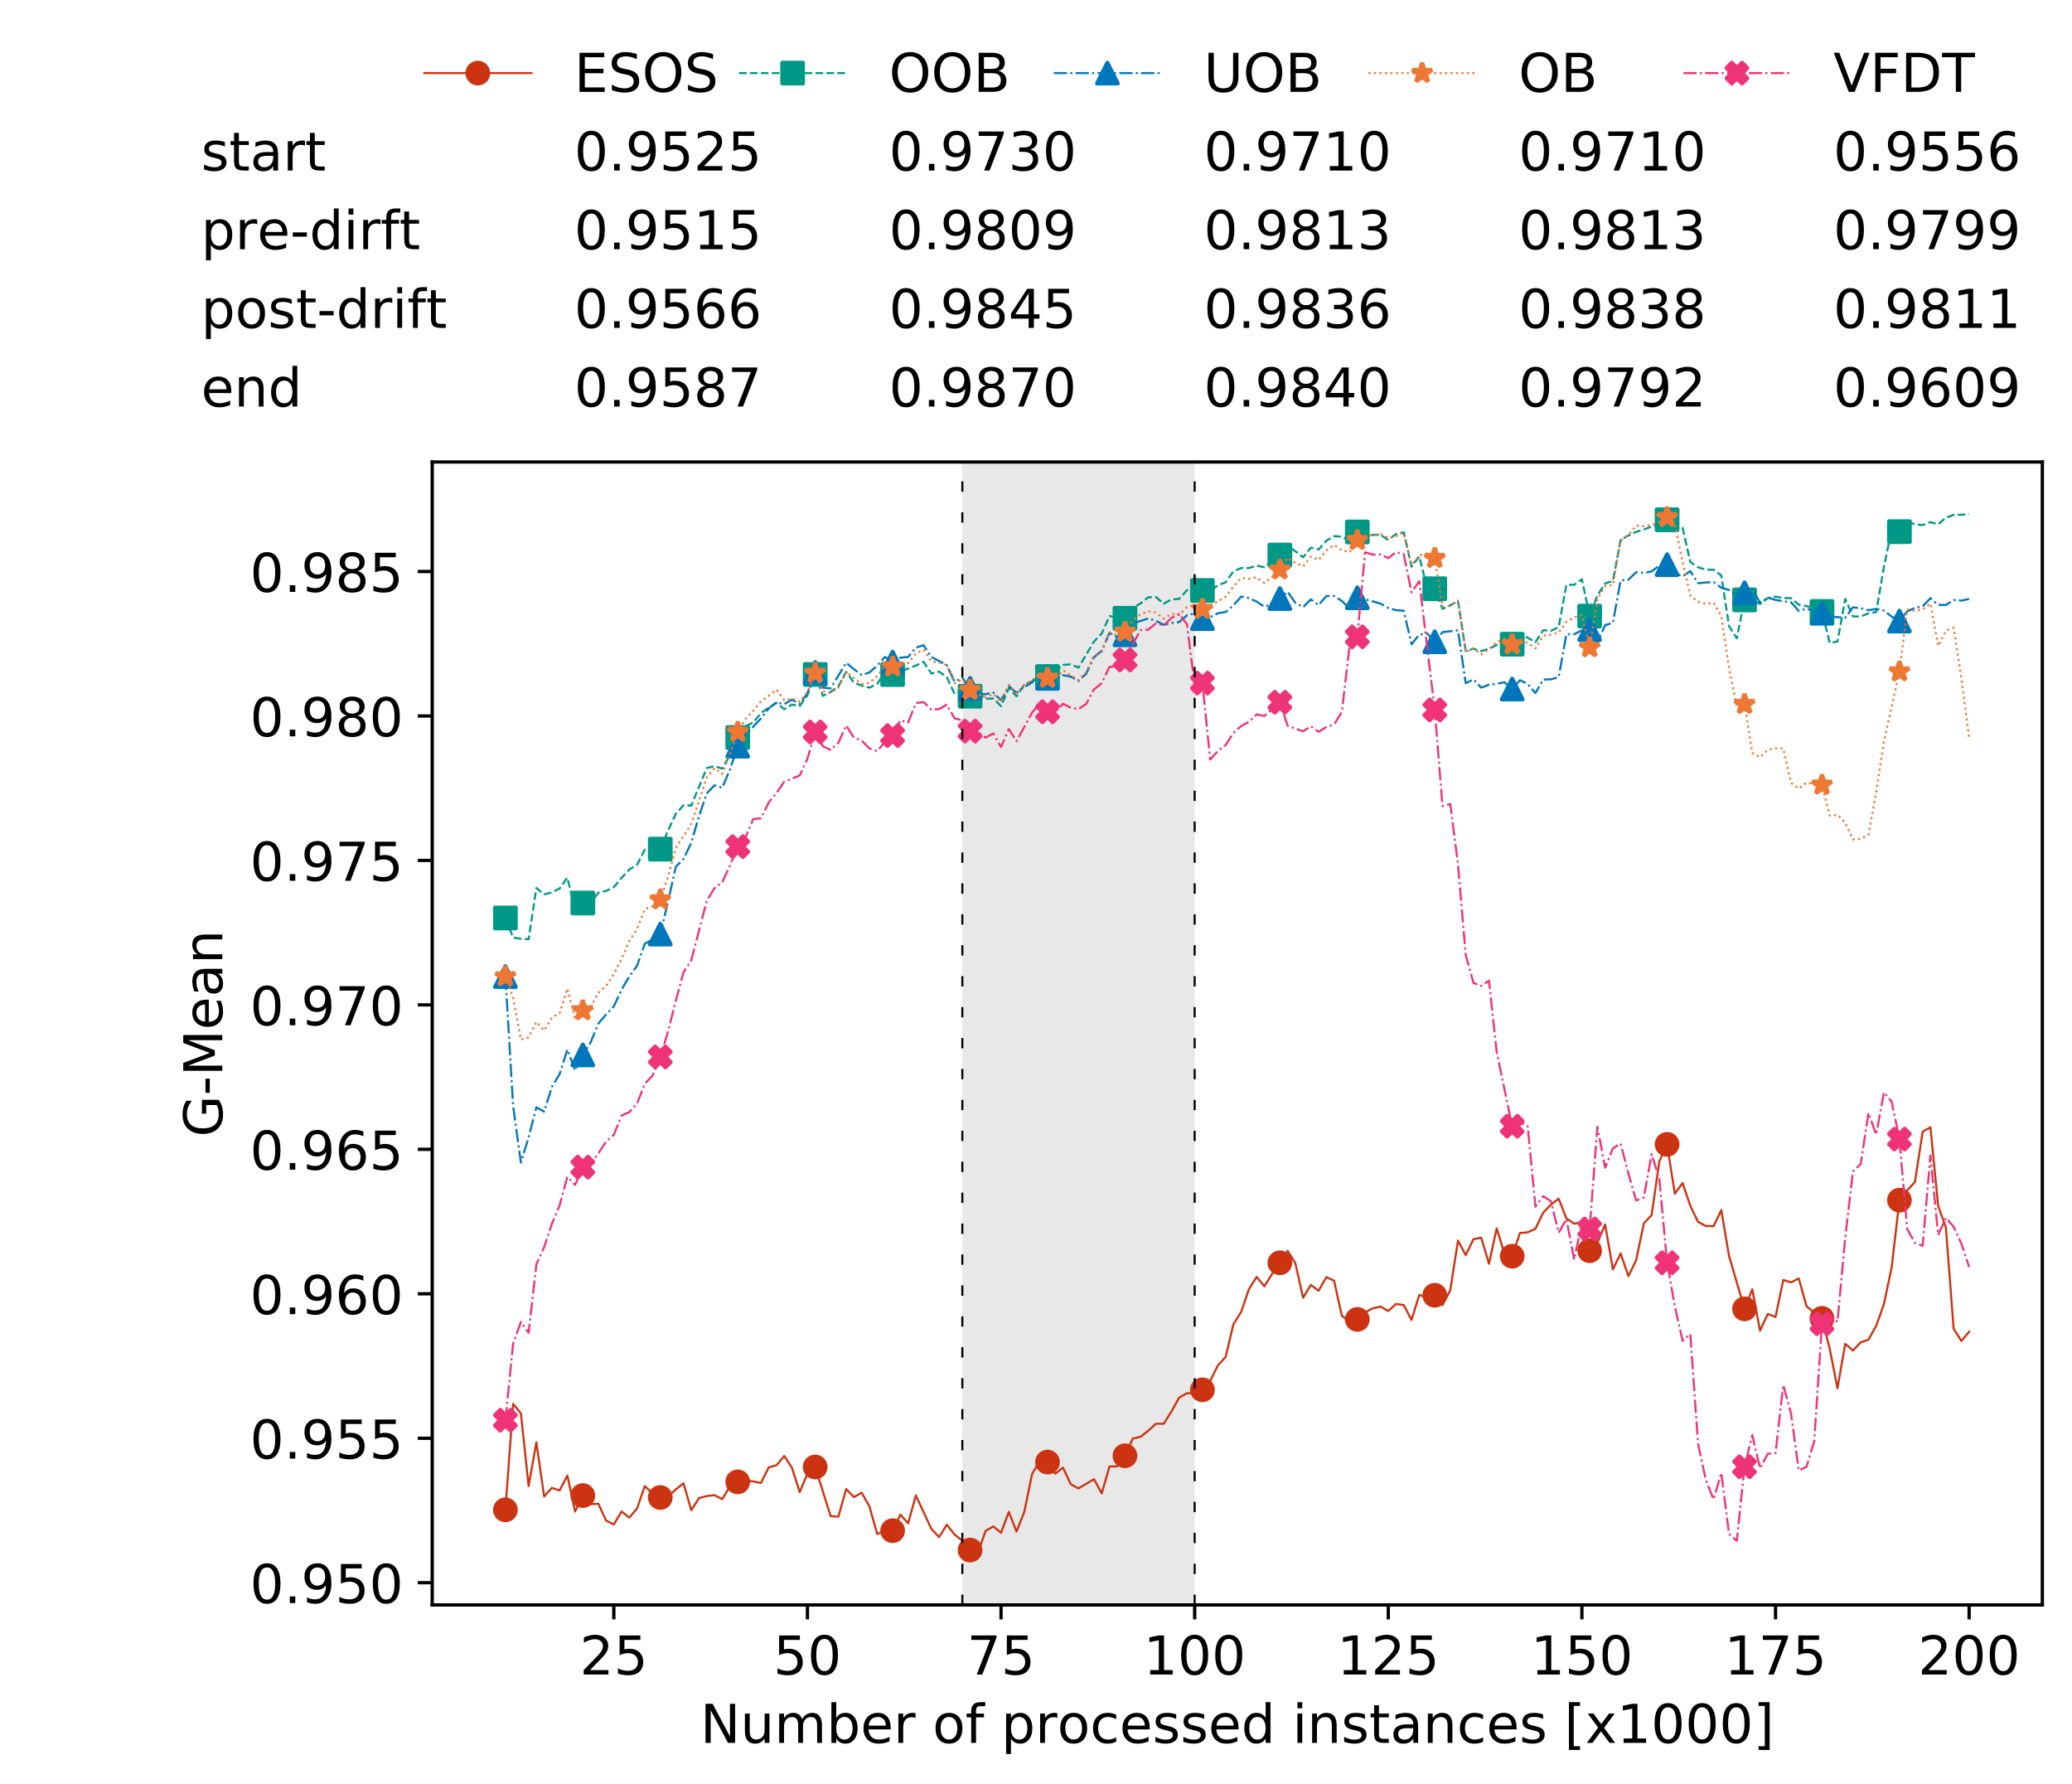 <?xml version="1.0" encoding="utf-8" standalone="no"?>
<!DOCTYPE svg PUBLIC "-//W3C//DTD SVG 1.1//EN"
  "http://www.w3.org/Graphics/SVG/1.1/DTD/svg11.dtd">
<!-- Created with matplotlib (https://matplotlib.org/) -->
<svg height="432.615pt" version="1.1" viewBox="0 0 502.65 432.615" width="502.65pt" xmlns="http://www.w3.org/2000/svg" xmlns:xlink="http://www.w3.org/1999/xlink">
 <defs>
  <style type="text/css">
*{stroke-linecap:butt;stroke-linejoin:round;white-space:pre;}
  </style>
 </defs>
 <g id="figure_1">
  <g id="patch_1">
   <path d="M 0 432.615 
L 502.65 432.615 
L 502.65 0 
L 0 0 
z
" style="fill:#ffffff;"/>
  </g>
  <g id="axes_1">
   <g id="patch_2">
    <path d="M 104.85 389.252 
L 495.45 389.252 
L 495.45 112.052 
L 104.85 112.052 
z
" style="fill:#ffffff;"/>
   </g>
   <g id="patch_3">
    <path clip-path="url(#p718cd044ce)" d="M 289.817 389.252 
L 289.817 112.052 
L 233.453 112.052 
L 233.453 389.252 
z
" style="fill:#d3d3d3;opacity:0.5;"/>
   </g>
   <g id="matplotlib.axis_1">
    <g id="xtick_1">
     <g id="line2d_1">
      <defs>
       <path d="M 0 0 
L 0 3.5 
" id="m750ebd0b80" style="stroke:#000000;stroke-width:0.8;"/>
      </defs>
      <g>
       <use style="stroke:#000000;stroke-width:0.8;" x="148.908" xlink:href="#m750ebd0b80" y="389.252"/>
      </g>
     </g>
     <g id="text_1">
      <!-- 25 -->
      <defs>
       <path d="M 19.188 8.297 
L 53.609 8.297 
L 53.609 0 
L 7.328 0 
L 7.328 8.297 
Q 12.938 14.109 22.625 23.891 
Q 32.328 33.688 34.812 36.531 
Q 39.547 41.844 41.422 45.531 
Q 43.312 49.219 43.312 52.781 
Q 43.312 58.594 39.234 62.25 
Q 35.156 65.922 28.609 65.922 
Q 23.969 65.922 18.812 64.312 
Q 13.672 62.703 7.812 59.422 
L 7.812 69.391 
Q 13.766 71.781 18.938 73 
Q 24.125 74.219 28.422 74.219 
Q 39.75 74.219 46.484 68.547 
Q 53.219 62.891 53.219 53.422 
Q 53.219 48.922 51.531 44.891 
Q 49.859 40.875 45.406 35.406 
Q 44.188 33.984 37.641 27.219 
Q 31.109 20.453 19.188 8.297 
z
" id="DejaVuSans-50"/>
       <path d="M 10.797 72.906 
L 49.516 72.906 
L 49.516 64.594 
L 19.828 64.594 
L 19.828 46.734 
Q 21.969 47.469 24.109 47.828 
Q 26.266 48.188 28.422 48.188 
Q 40.625 48.188 47.75 41.5 
Q 54.891 34.812 54.891 23.391 
Q 54.891 11.625 47.562 5.094 
Q 40.234 -1.422 26.906 -1.422 
Q 22.312 -1.422 17.547 -0.641 
Q 12.797 0.141 7.719 1.703 
L 7.719 11.625 
Q 12.109 9.234 16.797 8.062 
Q 21.484 6.891 26.703 6.891 
Q 35.156 6.891 40.078 11.328 
Q 45.016 15.766 45.016 23.391 
Q 45.016 31 40.078 35.438 
Q 35.156 39.891 26.703 39.891 
Q 22.75 39.891 18.812 39.016 
Q 14.891 38.141 10.797 36.281 
z
" id="DejaVuSans-53"/>
      </defs>
      <g transform="translate(140.636 406.13)scale(0.13 -0.13)">
       <use xlink:href="#DejaVuSans-50"/>
       <use x="63.623" xlink:href="#DejaVuSans-53"/>
      </g>
     </g>
    </g>
    <g id="xtick_2">
     <g id="line2d_2">
      <g>
       <use style="stroke:#000000;stroke-width:0.8;" x="195.877" xlink:href="#m750ebd0b80" y="389.252"/>
      </g>
     </g>
     <g id="text_2">
      <!-- 50 -->
      <defs>
       <path d="M 31.781 66.406 
Q 24.172 66.406 20.328 58.906 
Q 16.5 51.422 16.5 36.375 
Q 16.5 21.391 20.328 13.891 
Q 24.172 6.391 31.781 6.391 
Q 39.453 6.391 43.281 13.891 
Q 47.125 21.391 47.125 36.375 
Q 47.125 51.422 43.281 58.906 
Q 39.453 66.406 31.781 66.406 
z
M 31.781 74.219 
Q 44.047 74.219 50.516 64.516 
Q 56.984 54.828 56.984 36.375 
Q 56.984 17.969 50.516 8.266 
Q 44.047 -1.422 31.781 -1.422 
Q 19.531 -1.422 13.062 8.266 
Q 6.594 17.969 6.594 36.375 
Q 6.594 54.828 13.062 64.516 
Q 19.531 74.219 31.781 74.219 
z
" id="DejaVuSans-48"/>
      </defs>
      <g transform="translate(187.606 406.13)scale(0.13 -0.13)">
       <use xlink:href="#DejaVuSans-53"/>
       <use x="63.623" xlink:href="#DejaVuSans-48"/>
      </g>
     </g>
    </g>
    <g id="xtick_3">
     <g id="line2d_3">
      <g>
       <use style="stroke:#000000;stroke-width:0.8;" x="242.847" xlink:href="#m750ebd0b80" y="389.252"/>
      </g>
     </g>
     <g id="text_3">
      <!-- 75 -->
      <defs>
       <path d="M 8.203 72.906 
L 55.078 72.906 
L 55.078 68.703 
L 28.609 0 
L 18.312 0 
L 43.219 64.594 
L 8.203 64.594 
z
" id="DejaVuSans-55"/>
      </defs>
      <g transform="translate(234.576 406.13)scale(0.13 -0.13)">
       <use xlink:href="#DejaVuSans-55"/>
       <use x="63.623" xlink:href="#DejaVuSans-53"/>
      </g>
     </g>
    </g>
    <g id="xtick_4">
     <g id="line2d_4">
      <g>
       <use style="stroke:#000000;stroke-width:0.8;" x="289.817" xlink:href="#m750ebd0b80" y="389.252"/>
      </g>
     </g>
     <g id="text_4">
      <!-- 100 -->
      <defs>
       <path d="M 12.406 8.297 
L 28.516 8.297 
L 28.516 63.922 
L 10.984 60.406 
L 10.984 69.391 
L 28.422 72.906 
L 38.281 72.906 
L 38.281 8.297 
L 54.391 8.297 
L 54.391 0 
L 12.406 0 
z
" id="DejaVuSans-49"/>
      </defs>
      <g transform="translate(277.41 406.13)scale(0.13 -0.13)">
       <use xlink:href="#DejaVuSans-49"/>
       <use x="63.623" xlink:href="#DejaVuSans-48"/>
       <use x="127.246" xlink:href="#DejaVuSans-48"/>
      </g>
     </g>
    </g>
    <g id="xtick_5">
     <g id="line2d_5">
      <g>
       <use style="stroke:#000000;stroke-width:0.8;" x="336.786" xlink:href="#m750ebd0b80" y="389.252"/>
      </g>
     </g>
     <g id="text_5">
      <!-- 125 -->
      <g transform="translate(324.379 406.13)scale(0.13 -0.13)">
       <use xlink:href="#DejaVuSans-49"/>
       <use x="63.623" xlink:href="#DejaVuSans-50"/>
       <use x="127.246" xlink:href="#DejaVuSans-53"/>
      </g>
     </g>
    </g>
    <g id="xtick_6">
     <g id="line2d_6">
      <g>
       <use style="stroke:#000000;stroke-width:0.8;" x="383.756" xlink:href="#m750ebd0b80" y="389.252"/>
      </g>
     </g>
     <g id="text_6">
      <!-- 150 -->
      <g transform="translate(371.349 406.13)scale(0.13 -0.13)">
       <use xlink:href="#DejaVuSans-49"/>
       <use x="63.623" xlink:href="#DejaVuSans-53"/>
       <use x="127.246" xlink:href="#DejaVuSans-48"/>
      </g>
     </g>
    </g>
    <g id="xtick_7">
     <g id="line2d_7">
      <g>
       <use style="stroke:#000000;stroke-width:0.8;" x="430.726" xlink:href="#m750ebd0b80" y="389.252"/>
      </g>
     </g>
     <g id="text_7">
      <!-- 175 -->
      <g transform="translate(418.319 406.13)scale(0.13 -0.13)">
       <use xlink:href="#DejaVuSans-49"/>
       <use x="63.623" xlink:href="#DejaVuSans-55"/>
       <use x="127.246" xlink:href="#DejaVuSans-53"/>
      </g>
     </g>
    </g>
    <g id="xtick_8">
     <g id="line2d_8">
      <g>
       <use style="stroke:#000000;stroke-width:0.8;" x="477.695" xlink:href="#m750ebd0b80" y="389.252"/>
      </g>
     </g>
     <g id="text_8">
      <!-- 200 -->
      <g transform="translate(465.289 406.13)scale(0.13 -0.13)">
       <use xlink:href="#DejaVuSans-50"/>
       <use x="63.623" xlink:href="#DejaVuSans-48"/>
       <use x="127.246" xlink:href="#DejaVuSans-48"/>
      </g>
     </g>
    </g>
    <g id="text_9">
     <!-- Number of processed instances [x1000] -->
     <defs>
      <path d="M 9.812 72.906 
L 23.094 72.906 
L 55.422 11.922 
L 55.422 72.906 
L 64.984 72.906 
L 64.984 0 
L 51.703 0 
L 19.391 60.984 
L 19.391 0 
L 9.812 0 
z
" id="DejaVuSans-78"/>
      <path d="M 8.5 21.578 
L 8.5 54.688 
L 17.484 54.688 
L 17.484 21.922 
Q 17.484 14.156 20.5 10.266 
Q 23.531 6.391 29.594 6.391 
Q 36.859 6.391 41.078 11.031 
Q 45.312 15.672 45.312 23.688 
L 45.312 54.688 
L 54.297 54.688 
L 54.297 0 
L 45.312 0 
L 45.312 8.406 
Q 42.047 3.422 37.719 1 
Q 33.406 -1.422 27.688 -1.422 
Q 18.266 -1.422 13.375 4.438 
Q 8.5 10.297 8.5 21.578 
z
M 31.109 56 
z
" id="DejaVuSans-117"/>
      <path d="M 52 44.188 
Q 55.375 50.25 60.062 53.125 
Q 64.75 56 71.094 56 
Q 79.641 56 84.281 50.016 
Q 88.922 44.047 88.922 33.016 
L 88.922 0 
L 79.891 0 
L 79.891 32.719 
Q 79.891 40.578 77.094 44.375 
Q 74.312 48.188 68.609 48.188 
Q 61.625 48.188 57.562 43.547 
Q 53.516 38.922 53.516 30.906 
L 53.516 0 
L 44.484 0 
L 44.484 32.719 
Q 44.484 40.625 41.703 44.406 
Q 38.922 48.188 33.109 48.188 
Q 26.219 48.188 22.156 43.531 
Q 18.109 38.875 18.109 30.906 
L 18.109 0 
L 9.078 0 
L 9.078 54.688 
L 18.109 54.688 
L 18.109 46.188 
Q 21.188 51.219 25.484 53.609 
Q 29.781 56 35.688 56 
Q 41.656 56 45.828 52.969 
Q 50 49.953 52 44.188 
z
" id="DejaVuSans-109"/>
      <path d="M 48.688 27.297 
Q 48.688 37.203 44.609 42.844 
Q 40.531 48.484 33.406 48.484 
Q 26.266 48.484 22.188 42.844 
Q 18.109 37.203 18.109 27.297 
Q 18.109 17.391 22.188 11.75 
Q 26.266 6.109 33.406 6.109 
Q 40.531 6.109 44.609 11.75 
Q 48.688 17.391 48.688 27.297 
z
M 18.109 46.391 
Q 20.953 51.266 25.266 53.625 
Q 29.594 56 35.594 56 
Q 45.562 56 51.781 48.094 
Q 58.016 40.188 58.016 27.297 
Q 58.016 14.406 51.781 6.484 
Q 45.562 -1.422 35.594 -1.422 
Q 29.594 -1.422 25.266 0.953 
Q 20.953 3.328 18.109 8.203 
L 18.109 0 
L 9.078 0 
L 9.078 75.984 
L 18.109 75.984 
z
" id="DejaVuSans-98"/>
      <path d="M 56.203 29.594 
L 56.203 25.203 
L 14.891 25.203 
Q 15.484 15.922 20.484 11.062 
Q 25.484 6.203 34.422 6.203 
Q 39.594 6.203 44.453 7.469 
Q 49.312 8.734 54.109 11.281 
L 54.109 2.781 
Q 49.266 0.734 44.188 -0.344 
Q 39.109 -1.422 33.891 -1.422 
Q 20.797 -1.422 13.156 6.188 
Q 5.516 13.812 5.516 26.812 
Q 5.516 40.234 12.766 48.109 
Q 20.016 56 32.328 56 
Q 43.359 56 49.781 48.891 
Q 56.203 41.797 56.203 29.594 
z
M 47.219 32.234 
Q 47.125 39.594 43.094 43.984 
Q 39.062 48.391 32.422 48.391 
Q 24.906 48.391 20.391 44.141 
Q 15.875 39.891 15.188 32.172 
z
" id="DejaVuSans-101"/>
      <path d="M 41.109 46.297 
Q 39.594 47.172 37.812 47.578 
Q 36.031 48 33.891 48 
Q 26.266 48 22.188 43.047 
Q 18.109 38.094 18.109 28.812 
L 18.109 0 
L 9.078 0 
L 9.078 54.688 
L 18.109 54.688 
L 18.109 46.188 
Q 20.953 51.172 25.484 53.578 
Q 30.031 56 36.531 56 
Q 37.453 56 38.578 55.875 
Q 39.703 55.766 41.062 55.516 
z
" id="DejaVuSans-114"/>
      <path id="DejaVuSans-32"/>
      <path d="M 30.609 48.391 
Q 23.391 48.391 19.188 42.75 
Q 14.984 37.109 14.984 27.297 
Q 14.984 17.484 19.156 11.844 
Q 23.344 6.203 30.609 6.203 
Q 37.797 6.203 41.984 11.859 
Q 46.188 17.531 46.188 27.297 
Q 46.188 37.016 41.984 42.703 
Q 37.797 48.391 30.609 48.391 
z
M 30.609 56 
Q 42.328 56 49.016 48.375 
Q 55.719 40.766 55.719 27.297 
Q 55.719 13.875 49.016 6.219 
Q 42.328 -1.422 30.609 -1.422 
Q 18.844 -1.422 12.172 6.219 
Q 5.516 13.875 5.516 27.297 
Q 5.516 40.766 12.172 48.375 
Q 18.844 56 30.609 56 
z
" id="DejaVuSans-111"/>
      <path d="M 37.109 75.984 
L 37.109 68.5 
L 28.516 68.5 
Q 23.688 68.5 21.797 66.547 
Q 19.922 64.594 19.922 59.516 
L 19.922 54.688 
L 34.719 54.688 
L 34.719 47.703 
L 19.922 47.703 
L 19.922 0 
L 10.891 0 
L 10.891 47.703 
L 2.297 47.703 
L 2.297 54.688 
L 10.891 54.688 
L 10.891 58.5 
Q 10.891 67.625 15.141 71.797 
Q 19.391 75.984 28.609 75.984 
z
" id="DejaVuSans-102"/>
      <path d="M 18.109 8.203 
L 18.109 -20.797 
L 9.078 -20.797 
L 9.078 54.688 
L 18.109 54.688 
L 18.109 46.391 
Q 20.953 51.266 25.266 53.625 
Q 29.594 56 35.594 56 
Q 45.562 56 51.781 48.094 
Q 58.016 40.188 58.016 27.297 
Q 58.016 14.406 51.781 6.484 
Q 45.562 -1.422 35.594 -1.422 
Q 29.594 -1.422 25.266 0.953 
Q 20.953 3.328 18.109 8.203 
z
M 48.688 27.297 
Q 48.688 37.203 44.609 42.844 
Q 40.531 48.484 33.406 48.484 
Q 26.266 48.484 22.188 42.844 
Q 18.109 37.203 18.109 27.297 
Q 18.109 17.391 22.188 11.75 
Q 26.266 6.109 33.406 6.109 
Q 40.531 6.109 44.609 11.75 
Q 48.688 17.391 48.688 27.297 
z
" id="DejaVuSans-112"/>
      <path d="M 48.781 52.594 
L 48.781 44.188 
Q 44.969 46.297 41.141 47.344 
Q 37.312 48.391 33.406 48.391 
Q 24.656 48.391 19.812 42.844 
Q 14.984 37.312 14.984 27.297 
Q 14.984 17.281 19.812 11.734 
Q 24.656 6.203 33.406 6.203 
Q 37.312 6.203 41.141 7.25 
Q 44.969 8.297 48.781 10.406 
L 48.781 2.094 
Q 45.016 0.344 40.984 -0.531 
Q 36.969 -1.422 32.422 -1.422 
Q 20.062 -1.422 12.781 6.344 
Q 5.516 14.109 5.516 27.297 
Q 5.516 40.672 12.859 48.328 
Q 20.219 56 33.016 56 
Q 37.156 56 41.109 55.141 
Q 45.062 54.297 48.781 52.594 
z
" id="DejaVuSans-99"/>
      <path d="M 44.281 53.078 
L 44.281 44.578 
Q 40.484 46.531 36.375 47.5 
Q 32.281 48.484 27.875 48.484 
Q 21.188 48.484 17.844 46.438 
Q 14.5 44.391 14.5 40.281 
Q 14.5 37.156 16.891 35.375 
Q 19.281 33.594 26.516 31.984 
L 29.594 31.297 
Q 39.156 29.25 43.188 25.516 
Q 47.219 21.781 47.219 15.094 
Q 47.219 7.469 41.188 3.016 
Q 35.156 -1.422 24.609 -1.422 
Q 20.219 -1.422 15.453 -0.562 
Q 10.688 0.297 5.422 2 
L 5.422 11.281 
Q 10.406 8.688 15.234 7.391 
Q 20.062 6.109 24.812 6.109 
Q 31.156 6.109 34.562 8.281 
Q 37.984 10.453 37.984 14.406 
Q 37.984 18.062 35.516 20.016 
Q 33.062 21.969 24.703 23.781 
L 21.578 24.516 
Q 13.234 26.266 9.516 29.906 
Q 5.812 33.547 5.812 39.891 
Q 5.812 47.609 11.281 51.797 
Q 16.75 56 26.812 56 
Q 31.781 56 36.172 55.266 
Q 40.578 54.547 44.281 53.078 
z
" id="DejaVuSans-115"/>
      <path d="M 45.406 46.391 
L 45.406 75.984 
L 54.391 75.984 
L 54.391 0 
L 45.406 0 
L 45.406 8.203 
Q 42.578 3.328 38.25 0.953 
Q 33.938 -1.422 27.875 -1.422 
Q 17.969 -1.422 11.734 6.484 
Q 5.516 14.406 5.516 27.297 
Q 5.516 40.188 11.734 48.094 
Q 17.969 56 27.875 56 
Q 33.938 56 38.25 53.625 
Q 42.578 51.266 45.406 46.391 
z
M 14.797 27.297 
Q 14.797 17.391 18.875 11.75 
Q 22.953 6.109 30.078 6.109 
Q 37.203 6.109 41.297 11.75 
Q 45.406 17.391 45.406 27.297 
Q 45.406 37.203 41.297 42.844 
Q 37.203 48.484 30.078 48.484 
Q 22.953 48.484 18.875 42.844 
Q 14.797 37.203 14.797 27.297 
z
" id="DejaVuSans-100"/>
      <path d="M 9.422 54.688 
L 18.406 54.688 
L 18.406 0 
L 9.422 0 
z
M 9.422 75.984 
L 18.406 75.984 
L 18.406 64.594 
L 9.422 64.594 
z
" id="DejaVuSans-105"/>
      <path d="M 54.891 33.016 
L 54.891 0 
L 45.906 0 
L 45.906 32.719 
Q 45.906 40.484 42.875 44.328 
Q 39.844 48.188 33.797 48.188 
Q 26.516 48.188 22.312 43.547 
Q 18.109 38.922 18.109 30.906 
L 18.109 0 
L 9.078 0 
L 9.078 54.688 
L 18.109 54.688 
L 18.109 46.188 
Q 21.344 51.125 25.703 53.562 
Q 30.078 56 35.797 56 
Q 45.219 56 50.047 50.172 
Q 54.891 44.344 54.891 33.016 
z
" id="DejaVuSans-110"/>
      <path d="M 18.312 70.219 
L 18.312 54.688 
L 36.812 54.688 
L 36.812 47.703 
L 18.312 47.703 
L 18.312 18.016 
Q 18.312 11.328 20.141 9.422 
Q 21.969 7.516 27.594 7.516 
L 36.812 7.516 
L 36.812 0 
L 27.594 0 
Q 17.188 0 13.234 3.875 
Q 9.281 7.766 9.281 18.016 
L 9.281 47.703 
L 2.688 47.703 
L 2.688 54.688 
L 9.281 54.688 
L 9.281 70.219 
z
" id="DejaVuSans-116"/>
      <path d="M 34.281 27.484 
Q 23.391 27.484 19.188 25 
Q 14.984 22.516 14.984 16.5 
Q 14.984 11.719 18.141 8.906 
Q 21.297 6.109 26.703 6.109 
Q 34.188 6.109 38.703 11.406 
Q 43.219 16.703 43.219 25.484 
L 43.219 27.484 
z
M 52.203 31.203 
L 52.203 0 
L 43.219 0 
L 43.219 8.297 
Q 40.141 3.328 35.547 0.953 
Q 30.953 -1.422 24.312 -1.422 
Q 15.922 -1.422 10.953 3.297 
Q 6 8.016 6 15.922 
Q 6 25.141 12.172 29.828 
Q 18.359 34.516 30.609 34.516 
L 43.219 34.516 
L 43.219 35.406 
Q 43.219 41.609 39.141 45 
Q 35.062 48.391 27.688 48.391 
Q 23 48.391 18.547 47.266 
Q 14.109 46.141 10.016 43.891 
L 10.016 52.203 
Q 14.938 54.109 19.578 55.047 
Q 24.219 56 28.609 56 
Q 40.484 56 46.344 49.844 
Q 52.203 43.703 52.203 31.203 
z
" id="DejaVuSans-97"/>
      <path d="M 8.594 75.984 
L 29.297 75.984 
L 29.297 69 
L 17.578 69 
L 17.578 -6.203 
L 29.297 -6.203 
L 29.297 -13.188 
L 8.594 -13.188 
z
" id="DejaVuSans-91"/>
      <path d="M 54.891 54.688 
L 35.109 28.078 
L 55.906 0 
L 45.312 0 
L 29.391 21.484 
L 13.484 0 
L 2.875 0 
L 24.125 28.609 
L 4.688 54.688 
L 15.281 54.688 
L 29.781 35.203 
L 44.281 54.688 
z
" id="DejaVuSans-120"/>
      <path d="M 30.422 75.984 
L 30.422 -13.188 
L 9.719 -13.188 
L 9.719 -6.203 
L 21.391 -6.203 
L 21.391 69 
L 9.719 69 
L 9.719 75.984 
z
" id="DejaVuSans-93"/>
     </defs>
     <g transform="translate(169.881 422.711)scale(0.13 -0.13)">
      <use xlink:href="#DejaVuSans-78"/>
      <use x="74.805" xlink:href="#DejaVuSans-117"/>
      <use x="138.184" xlink:href="#DejaVuSans-109"/>
      <use x="235.596" xlink:href="#DejaVuSans-98"/>
      <use x="299.072" xlink:href="#DejaVuSans-101"/>
      <use x="360.596" xlink:href="#DejaVuSans-114"/>
      <use x="401.709" xlink:href="#DejaVuSans-32"/>
      <use x="433.496" xlink:href="#DejaVuSans-111"/>
      <use x="494.678" xlink:href="#DejaVuSans-102"/>
      <use x="529.883" xlink:href="#DejaVuSans-32"/>
      <use x="561.67" xlink:href="#DejaVuSans-112"/>
      <use x="625.146" xlink:href="#DejaVuSans-114"/>
      <use x="666.229" xlink:href="#DejaVuSans-111"/>
      <use x="727.41" xlink:href="#DejaVuSans-99"/>
      <use x="782.391" xlink:href="#DejaVuSans-101"/>
      <use x="843.914" xlink:href="#DejaVuSans-115"/>
      <use x="896.014" xlink:href="#DejaVuSans-115"/>
      <use x="948.113" xlink:href="#DejaVuSans-101"/>
      <use x="1009.637" xlink:href="#DejaVuSans-100"/>
      <use x="1073.113" xlink:href="#DejaVuSans-32"/>
      <use x="1104.9" xlink:href="#DejaVuSans-105"/>
      <use x="1132.684" xlink:href="#DejaVuSans-110"/>
      <use x="1196.062" xlink:href="#DejaVuSans-115"/>
      <use x="1248.162" xlink:href="#DejaVuSans-116"/>
      <use x="1287.371" xlink:href="#DejaVuSans-97"/>
      <use x="1348.65" xlink:href="#DejaVuSans-110"/>
      <use x="1412.029" xlink:href="#DejaVuSans-99"/>
      <use x="1467.01" xlink:href="#DejaVuSans-101"/>
      <use x="1528.533" xlink:href="#DejaVuSans-115"/>
      <use x="1580.633" xlink:href="#DejaVuSans-32"/>
      <use x="1612.42" xlink:href="#DejaVuSans-91"/>
      <use x="1651.434" xlink:href="#DejaVuSans-120"/>
      <use x="1710.613" xlink:href="#DejaVuSans-49"/>
      <use x="1774.236" xlink:href="#DejaVuSans-48"/>
      <use x="1837.859" xlink:href="#DejaVuSans-48"/>
      <use x="1901.482" xlink:href="#DejaVuSans-48"/>
      <use x="1965.105" xlink:href="#DejaVuSans-93"/>
     </g>
    </g>
   </g>
   <g id="matplotlib.axis_2">
    <g id="ytick_1">
     <g id="line2d_9">
      <defs>
       <path d="M 0 0 
L -3.5 0 
" id="m0bb51d8c34" style="stroke:#000000;stroke-width:0.8;"/>
      </defs>
      <g>
       <use style="stroke:#000000;stroke-width:0.8;" x="104.85" xlink:href="#m0bb51d8c34" y="383.857"/>
      </g>
     </g>
     <g id="text_10">
      <!-- 0.950 -->
      <defs>
       <path d="M 10.688 12.406 
L 21 12.406 
L 21 0 
L 10.688 0 
z
" id="DejaVuSans-46"/>
       <path d="M 10.984 1.516 
L 10.984 10.5 
Q 14.703 8.734 18.5 7.812 
Q 22.312 6.891 25.984 6.891 
Q 35.75 6.891 40.891 13.453 
Q 46.047 20.016 46.781 33.406 
Q 43.953 29.203 39.594 26.953 
Q 35.25 24.703 29.984 24.703 
Q 19.047 24.703 12.672 31.312 
Q 6.297 37.938 6.297 49.422 
Q 6.297 60.641 12.938 67.422 
Q 19.578 74.219 30.609 74.219 
Q 43.266 74.219 49.922 64.516 
Q 56.594 54.828 56.594 36.375 
Q 56.594 19.141 48.406 8.859 
Q 40.234 -1.422 26.422 -1.422 
Q 22.703 -1.422 18.891 -0.688 
Q 15.094 0.047 10.984 1.516 
z
M 30.609 32.422 
Q 37.25 32.422 41.125 36.953 
Q 45.016 41.5 45.016 49.422 
Q 45.016 57.281 41.125 61.844 
Q 37.25 66.406 30.609 66.406 
Q 23.969 66.406 20.094 61.844 
Q 16.219 57.281 16.219 49.422 
Q 16.219 41.5 20.094 36.953 
Q 23.969 32.422 30.609 32.422 
z
" id="DejaVuSans-57"/>
      </defs>
      <g transform="translate(60.633 388.796)scale(0.13 -0.13)">
       <use xlink:href="#DejaVuSans-48"/>
       <use x="63.623" xlink:href="#DejaVuSans-46"/>
       <use x="95.41" xlink:href="#DejaVuSans-57"/>
       <use x="159.033" xlink:href="#DejaVuSans-53"/>
       <use x="222.656" xlink:href="#DejaVuSans-48"/>
      </g>
     </g>
    </g>
    <g id="ytick_2">
     <g id="line2d_10">
      <g>
       <use style="stroke:#000000;stroke-width:0.8;" x="104.85" xlink:href="#m0bb51d8c34" y="348.822"/>
      </g>
     </g>
     <g id="text_11">
      <!-- 0.955 -->
      <g transform="translate(60.633 353.761)scale(0.13 -0.13)">
       <use xlink:href="#DejaVuSans-48"/>
       <use x="63.623" xlink:href="#DejaVuSans-46"/>
       <use x="95.41" xlink:href="#DejaVuSans-57"/>
       <use x="159.033" xlink:href="#DejaVuSans-53"/>
       <use x="222.656" xlink:href="#DejaVuSans-53"/>
      </g>
     </g>
    </g>
    <g id="ytick_3">
     <g id="line2d_11">
      <g>
       <use style="stroke:#000000;stroke-width:0.8;" x="104.85" xlink:href="#m0bb51d8c34" y="313.787"/>
      </g>
     </g>
     <g id="text_12">
      <!-- 0.960 -->
      <defs>
       <path d="M 33.016 40.375 
Q 26.375 40.375 22.484 35.828 
Q 18.609 31.297 18.609 23.391 
Q 18.609 15.531 22.484 10.953 
Q 26.375 6.391 33.016 6.391 
Q 39.656 6.391 43.531 10.953 
Q 47.406 15.531 47.406 23.391 
Q 47.406 31.297 43.531 35.828 
Q 39.656 40.375 33.016 40.375 
z
M 52.594 71.297 
L 52.594 62.312 
Q 48.875 64.062 45.094 64.984 
Q 41.312 65.922 37.594 65.922 
Q 27.828 65.922 22.672 59.328 
Q 17.531 52.734 16.797 39.406 
Q 19.672 43.656 24.016 45.922 
Q 28.375 48.188 33.594 48.188 
Q 44.578 48.188 50.953 41.516 
Q 57.328 34.859 57.328 23.391 
Q 57.328 12.156 50.688 5.359 
Q 44.047 -1.422 33.016 -1.422 
Q 20.359 -1.422 13.672 8.266 
Q 6.984 17.969 6.984 36.375 
Q 6.984 53.656 15.188 63.938 
Q 23.391 74.219 37.203 74.219 
Q 40.922 74.219 44.703 73.484 
Q 48.484 72.75 52.594 71.297 
z
" id="DejaVuSans-54"/>
      </defs>
      <g transform="translate(60.633 318.726)scale(0.13 -0.13)">
       <use xlink:href="#DejaVuSans-48"/>
       <use x="63.623" xlink:href="#DejaVuSans-46"/>
       <use x="95.41" xlink:href="#DejaVuSans-57"/>
       <use x="159.033" xlink:href="#DejaVuSans-54"/>
       <use x="222.656" xlink:href="#DejaVuSans-48"/>
      </g>
     </g>
    </g>
    <g id="ytick_4">
     <g id="line2d_12">
      <g>
       <use style="stroke:#000000;stroke-width:0.8;" x="104.85" xlink:href="#m0bb51d8c34" y="278.752"/>
      </g>
     </g>
     <g id="text_13">
      <!-- 0.965 -->
      <g transform="translate(60.633 283.691)scale(0.13 -0.13)">
       <use xlink:href="#DejaVuSans-48"/>
       <use x="63.623" xlink:href="#DejaVuSans-46"/>
       <use x="95.41" xlink:href="#DejaVuSans-57"/>
       <use x="159.033" xlink:href="#DejaVuSans-54"/>
       <use x="222.656" xlink:href="#DejaVuSans-53"/>
      </g>
     </g>
    </g>
    <g id="ytick_5">
     <g id="line2d_13">
      <g>
       <use style="stroke:#000000;stroke-width:0.8;" x="104.85" xlink:href="#m0bb51d8c34" y="243.717"/>
      </g>
     </g>
     <g id="text_14">
      <!-- 0.970 -->
      <g transform="translate(60.633 248.656)scale(0.13 -0.13)">
       <use xlink:href="#DejaVuSans-48"/>
       <use x="63.623" xlink:href="#DejaVuSans-46"/>
       <use x="95.41" xlink:href="#DejaVuSans-57"/>
       <use x="159.033" xlink:href="#DejaVuSans-55"/>
       <use x="222.656" xlink:href="#DejaVuSans-48"/>
      </g>
     </g>
    </g>
    <g id="ytick_6">
     <g id="line2d_14">
      <g>
       <use style="stroke:#000000;stroke-width:0.8;" x="104.85" xlink:href="#m0bb51d8c34" y="208.682"/>
      </g>
     </g>
     <g id="text_15">
      <!-- 0.975 -->
      <g transform="translate(60.633 213.621)scale(0.13 -0.13)">
       <use xlink:href="#DejaVuSans-48"/>
       <use x="63.623" xlink:href="#DejaVuSans-46"/>
       <use x="95.41" xlink:href="#DejaVuSans-57"/>
       <use x="159.033" xlink:href="#DejaVuSans-55"/>
       <use x="222.656" xlink:href="#DejaVuSans-53"/>
      </g>
     </g>
    </g>
    <g id="ytick_7">
     <g id="line2d_15">
      <g>
       <use style="stroke:#000000;stroke-width:0.8;" x="104.85" xlink:href="#m0bb51d8c34" y="173.647"/>
      </g>
     </g>
     <g id="text_16">
      <!-- 0.980 -->
      <defs>
       <path d="M 31.781 34.625 
Q 24.75 34.625 20.719 30.859 
Q 16.703 27.094 16.703 20.516 
Q 16.703 13.922 20.719 10.156 
Q 24.75 6.391 31.781 6.391 
Q 38.812 6.391 42.859 10.172 
Q 46.922 13.969 46.922 20.516 
Q 46.922 27.094 42.891 30.859 
Q 38.875 34.625 31.781 34.625 
z
M 21.922 38.812 
Q 15.578 40.375 12.031 44.719 
Q 8.5 49.078 8.5 55.328 
Q 8.5 64.062 14.719 69.141 
Q 20.953 74.219 31.781 74.219 
Q 42.672 74.219 48.875 69.141 
Q 55.078 64.062 55.078 55.328 
Q 55.078 49.078 51.531 44.719 
Q 48 40.375 41.703 38.812 
Q 48.828 37.156 52.797 32.312 
Q 56.781 27.484 56.781 20.516 
Q 56.781 9.906 50.312 4.234 
Q 43.844 -1.422 31.781 -1.422 
Q 19.734 -1.422 13.25 4.234 
Q 6.781 9.906 6.781 20.516 
Q 6.781 27.484 10.781 32.312 
Q 14.797 37.156 21.922 38.812 
z
M 18.312 54.391 
Q 18.312 48.734 21.844 45.562 
Q 25.391 42.391 31.781 42.391 
Q 38.141 42.391 41.719 45.562 
Q 45.312 48.734 45.312 54.391 
Q 45.312 60.062 41.719 63.234 
Q 38.141 66.406 31.781 66.406 
Q 25.391 66.406 21.844 63.234 
Q 18.312 60.062 18.312 54.391 
z
" id="DejaVuSans-56"/>
      </defs>
      <g transform="translate(60.633 178.586)scale(0.13 -0.13)">
       <use xlink:href="#DejaVuSans-48"/>
       <use x="63.623" xlink:href="#DejaVuSans-46"/>
       <use x="95.41" xlink:href="#DejaVuSans-57"/>
       <use x="159.033" xlink:href="#DejaVuSans-56"/>
       <use x="222.656" xlink:href="#DejaVuSans-48"/>
      </g>
     </g>
    </g>
    <g id="ytick_8">
     <g id="line2d_16">
      <g>
       <use style="stroke:#000000;stroke-width:0.8;" x="104.85" xlink:href="#m0bb51d8c34" y="138.612"/>
      </g>
     </g>
     <g id="text_17">
      <!-- 0.985 -->
      <g transform="translate(60.633 143.551)scale(0.13 -0.13)">
       <use xlink:href="#DejaVuSans-48"/>
       <use x="63.623" xlink:href="#DejaVuSans-46"/>
       <use x="95.41" xlink:href="#DejaVuSans-57"/>
       <use x="159.033" xlink:href="#DejaVuSans-56"/>
       <use x="222.656" xlink:href="#DejaVuSans-53"/>
      </g>
     </g>
    </g>
    <g id="text_18">
     <!-- G-Mean -->
     <defs>
      <path d="M 59.516 10.406 
L 59.516 29.984 
L 43.406 29.984 
L 43.406 38.094 
L 69.281 38.094 
L 69.281 6.781 
Q 63.578 2.734 56.688 0.656 
Q 49.812 -1.422 42 -1.422 
Q 24.906 -1.422 15.25 8.562 
Q 5.609 18.562 5.609 36.375 
Q 5.609 54.25 15.25 64.234 
Q 24.906 74.219 42 74.219 
Q 49.125 74.219 55.547 72.453 
Q 61.969 70.703 67.391 67.281 
L 67.391 56.781 
Q 61.922 61.422 55.766 63.766 
Q 49.609 66.109 42.828 66.109 
Q 29.438 66.109 22.719 58.641 
Q 16.016 51.172 16.016 36.375 
Q 16.016 21.625 22.719 14.156 
Q 29.438 6.688 42.828 6.688 
Q 48.047 6.688 52.141 7.594 
Q 56.25 8.5 59.516 10.406 
z
" id="DejaVuSans-71"/>
      <path d="M 4.891 31.391 
L 31.203 31.391 
L 31.203 23.391 
L 4.891 23.391 
z
" id="DejaVuSans-45"/>
      <path d="M 9.812 72.906 
L 24.516 72.906 
L 43.109 23.297 
L 61.812 72.906 
L 76.516 72.906 
L 76.516 0 
L 66.891 0 
L 66.891 64.016 
L 48.094 14.016 
L 38.188 14.016 
L 19.391 64.016 
L 19.391 0 
L 9.812 0 
z
" id="DejaVuSans-77"/>
     </defs>
     <g transform="translate(53.93 275.744)rotate(-90)scale(0.13 -0.13)">
      <use xlink:href="#DejaVuSans-71"/>
      <use x="77.49" xlink:href="#DejaVuSans-45"/>
      <use x="113.574" xlink:href="#DejaVuSans-77"/>
      <use x="199.854" xlink:href="#DejaVuSans-101"/>
      <use x="261.377" xlink:href="#DejaVuSans-97"/>
      <use x="322.656" xlink:href="#DejaVuSans-110"/>
     </g>
    </g>
   </g>
   <g id="line2d_17"/>
   <g id="line2d_18"/>
   <g id="line2d_19"/>
   <g id="line2d_20"/>
   <g id="line2d_21"/>
   <g id="line2d_22">
    <path clip-path="url(#p718cd044ce)" d="M 122.605 366.186 
L 124.483 340.488 
L 126.362 342.779 
L 128.241 360.419 
L 130.12 349.805 
L 131.998 362.919 
L 133.877 360.861 
L 135.756 361.476 
L 137.635 357.877 
L 139.514 366.588 
L 141.392 362.734 
L 143.271 364.811 
L 145.15 364.712 
L 147.029 368.796 
L 148.908 369.732 
L 150.786 366.582 
L 152.665 368.074 
L 154.544 365.856 
L 156.423 360.433 
L 158.302 362.218 
L 160.18 363.194 
L 162.059 362.956 
L 163.938 361.261 
L 165.817 359.731 
L 167.695 366.283 
L 169.574 363.337 
L 171.453 362.835 
L 173.332 362.623 
L 175.211 363.59 
L 177.089 360.502 
L 178.968 359.398 
L 180.847 359.099 
L 182.726 359.291 
L 184.605 359.666 
L 186.483 355.888 
L 188.362 355.398 
L 190.241 353.118 
L 192.12 355.996 
L 193.998 361.878 
L 195.877 357.438 
L 197.756 355.802 
L 201.514 367.733 
L 203.392 367.818 
L 205.271 361.146 
L 207.15 363.094 
L 209.029 362.036 
L 210.908 365.331 
L 212.786 372.036 
L 214.665 371.341 
L 216.544 371.242 
L 218.423 367.343 
L 220.302 369.462 
L 222.18 362.675 
L 225.938 370.805 
L 227.817 372.802 
L 229.695 369.804 
L 231.574 372.171 
L 233.453 373.679 
L 235.332 375.947 
L 237.211 376.652 
L 239.089 371.293 
L 240.968 370.204 
L 242.847 371.739 
L 244.726 366.683 
L 246.605 371.444 
L 248.483 366.687 
L 250.362 357.545 
L 252.241 354.25 
L 254.12 354.6 
L 255.998 357.419 
L 257.877 355.957 
L 259.756 359.966 
L 261.635 360.988 
L 265.392 358.762 
L 267.271 362.2 
L 269.15 355.677 
L 271.029 355.64 
L 272.908 353.072 
L 274.786 348.917 
L 276.665 348.486 
L 278.544 347.013 
L 280.423 345.301 
L 282.302 345.305 
L 284.18 342.345 
L 286.059 338.951 
L 287.938 337.913 
L 289.817 337.919 
L 291.695 337.075 
L 293.574 334.948 
L 295.453 331.156 
L 297.332 329.101 
L 299.211 321.178 
L 301.089 318.204 
L 302.968 312.702 
L 304.847 309.691 
L 306.726 311.973 
L 308.605 308.936 
L 310.483 306.27 
L 312.362 303.346 
L 314.241 306.362 
L 316.12 314.739 
L 317.998 311.623 
L 319.877 313.041 
L 321.756 309.753 
L 323.635 310.607 
L 325.514 319.111 
L 327.392 320.572 
L 329.271 319.999 
L 331.15 318.304 
L 333.029 317.318 
L 334.908 316.9 
L 336.786 317.965 
L 338.665 316.251 
L 340.544 316.528 
L 342.423 320.142 
L 344.302 314.08 
L 346.18 314.739 
L 348.059 314.144 
L 349.938 316.523 
L 351.817 312.962 
L 353.695 300.875 
L 355.574 304.413 
L 357.453 300.548 
L 359.332 300.178 
L 361.211 306.497 
L 363.089 297.91 
L 364.968 304.144 
L 366.847 304.676 
L 368.726 299.043 
L 370.605 298.884 
L 372.483 298.013 
L 374.362 294.106 
L 376.241 292.165 
L 378.12 290.724 
L 379.998 295.516 
L 381.877 296.78 
L 383.756 296.434 
L 385.635 303.332 
L 387.514 301.41 
L 389.392 296.981 
L 391.271 307.879 
L 393.15 304.005 
L 395.029 309.493 
L 396.908 305.645 
L 398.786 296.706 
L 400.665 294.707 
L 402.544 281.667 
L 404.423 277.548 
L 406.302 289.537 
L 408.18 286.914 
L 410.059 292.461 
L 411.938 296.356 
L 413.817 297.338 
L 415.695 297.389 
L 417.574 293.488 
L 419.453 304.63 
L 423.211 317.444 
L 425.089 312.684 
L 426.968 322.734 
L 428.847 318.679 
L 430.726 319.414 
L 432.605 310.438 
L 434.483 311.024 
L 436.362 310.062 
L 438.241 316.792 
L 440.12 318.416 
L 441.998 319.742 
L 443.877 327.126 
L 445.756 336.701 
L 447.635 325.933 
L 449.514 327.546 
L 451.392 325.563 
L 453.271 324.922 
L 455.15 321.556 
L 457.029 316.276 
L 458.908 307.366 
L 460.786 291.078 
L 462.665 288.723 
L 464.544 286.663 
L 466.423 274.481 
L 468.302 273.39 
L 470.18 292.459 
L 472.059 297.724 
L 473.938 322.273 
L 475.817 325.23 
L 477.695 322.979 
L 477.695 322.979 
" style="fill:none;stroke:#cc3311;stroke-linecap:square;stroke-width:0.5;"/>
    <defs>
     <path d="M 0 2.5 
C 0.663 2.5 1.299 2.237 1.768 1.768 
C 2.237 1.299 2.5 0.663 2.5 0 
C 2.5 -0.663 2.237 -1.299 1.768 -1.768 
C 1.299 -2.237 0.663 -2.5 0 -2.5 
C -0.663 -2.5 -1.299 -2.237 -1.768 -1.768 
C -2.237 -1.299 -2.5 -0.663 -2.5 0 
C -2.5 0.663 -2.237 1.299 -1.768 1.768 
C -1.299 2.237 -0.663 2.5 0 2.5 
z
" id="ma7246de81a" style="stroke:#cc3311;"/>
    </defs>
    <g clip-path="url(#p718cd044ce)">
     <use style="fill:#cc3311;stroke:#cc3311;" x="122.605" xlink:href="#ma7246de81a" y="366.186"/>
     <use style="fill:#cc3311;stroke:#cc3311;" x="141.392" xlink:href="#ma7246de81a" y="362.734"/>
     <use style="fill:#cc3311;stroke:#cc3311;" x="160.18" xlink:href="#ma7246de81a" y="363.194"/>
     <use style="fill:#cc3311;stroke:#cc3311;" x="178.968" xlink:href="#ma7246de81a" y="359.398"/>
     <use style="fill:#cc3311;stroke:#cc3311;" x="197.756" xlink:href="#ma7246de81a" y="355.802"/>
     <use style="fill:#cc3311;stroke:#cc3311;" x="216.544" xlink:href="#ma7246de81a" y="371.242"/>
     <use style="fill:#cc3311;stroke:#cc3311;" x="235.332" xlink:href="#ma7246de81a" y="375.947"/>
     <use style="fill:#cc3311;stroke:#cc3311;" x="254.12" xlink:href="#ma7246de81a" y="354.6"/>
     <use style="fill:#cc3311;stroke:#cc3311;" x="272.908" xlink:href="#ma7246de81a" y="353.072"/>
     <use style="fill:#cc3311;stroke:#cc3311;" x="291.695" xlink:href="#ma7246de81a" y="337.075"/>
     <use style="fill:#cc3311;stroke:#cc3311;" x="310.483" xlink:href="#ma7246de81a" y="306.27"/>
     <use style="fill:#cc3311;stroke:#cc3311;" x="329.271" xlink:href="#ma7246de81a" y="319.999"/>
     <use style="fill:#cc3311;stroke:#cc3311;" x="348.059" xlink:href="#ma7246de81a" y="314.144"/>
     <use style="fill:#cc3311;stroke:#cc3311;" x="366.847" xlink:href="#ma7246de81a" y="304.676"/>
     <use style="fill:#cc3311;stroke:#cc3311;" x="385.635" xlink:href="#ma7246de81a" y="303.332"/>
     <use style="fill:#cc3311;stroke:#cc3311;" x="404.423" xlink:href="#ma7246de81a" y="277.548"/>
     <use style="fill:#cc3311;stroke:#cc3311;" x="423.211" xlink:href="#ma7246de81a" y="317.444"/>
     <use style="fill:#cc3311;stroke:#cc3311;" x="441.998" xlink:href="#ma7246de81a" y="319.742"/>
     <use style="fill:#cc3311;stroke:#cc3311;" x="460.786" xlink:href="#ma7246de81a" y="291.078"/>
    </g>
   </g>
   <g id="line2d_23"/>
   <g id="line2d_24"/>
   <g id="line2d_25"/>
   <g id="line2d_26"/>
   <g id="line2d_27">
    <path clip-path="url(#p718cd044ce)" d="M 122.605 222.636 
L 124.483 227.404 
L 126.362 227.687 
L 128.241 227.786 
L 130.12 215.374 
L 131.998 216.903 
L 133.877 216.451 
L 135.756 215.483 
L 137.635 212.855 
L 139.514 220.566 
L 141.392 219.009 
L 143.271 219.059 
L 145.15 216.516 
L 147.029 216.091 
L 148.908 215.177 
L 150.786 212.89 
L 152.665 210.897 
L 154.544 209.737 
L 156.423 206.07 
L 158.302 206.165 
L 160.18 205.939 
L 162.059 201.47 
L 163.938 197.407 
L 165.817 195.292 
L 167.695 195.388 
L 171.453 186.283 
L 173.332 185.804 
L 175.211 186.42 
L 177.089 183.087 
L 178.968 178.87 
L 180.847 176.128 
L 182.726 175.234 
L 184.605 172.969 
L 186.483 171.625 
L 188.362 170.476 
L 190.241 172.001 
L 192.12 170.896 
L 193.998 171.255 
L 195.877 168.625 
L 197.756 163.581 
L 199.635 168.775 
L 201.514 167.828 
L 203.392 166.428 
L 205.271 162.949 
L 207.15 165.573 
L 209.029 166.282 
L 210.908 166.78 
L 212.786 165.904 
L 214.665 163.033 
L 216.544 163.605 
L 222.18 161.422 
L 224.059 160.508 
L 225.938 163.345 
L 227.817 162.884 
L 229.695 164.27 
L 231.574 168.299 
L 233.453 167.689 
L 235.332 168.853 
L 237.211 168.066 
L 239.089 169.477 
L 240.968 169.425 
L 242.847 171.265 
L 244.726 166.858 
L 246.605 168.888 
L 248.483 166.058 
L 250.362 165.269 
L 252.241 163.623 
L 254.12 164.072 
L 255.998 162.883 
L 257.877 161.263 
L 259.756 161.122 
L 261.635 161.927 
L 265.392 155.594 
L 267.271 153.628 
L 269.15 149.436 
L 272.908 149.957 
L 274.786 147.473 
L 276.665 146.37 
L 278.544 144.86 
L 280.423 144.804 
L 282.302 146.429 
L 284.18 145.38 
L 286.059 145.25 
L 287.938 143.164 
L 289.817 142.332 
L 291.695 143.207 
L 293.574 143.396 
L 295.453 141.956 
L 297.332 141.232 
L 299.211 138.584 
L 301.089 137.773 
L 302.968 137.77 
L 304.847 137.169 
L 306.726 137.571 
L 310.483 134.613 
L 312.362 132.448 
L 314.241 133.687 
L 316.12 135.161 
L 317.998 132.824 
L 319.877 133.268 
L 321.756 131.163 
L 323.635 130.032 
L 325.514 130.15 
L 327.392 131.227 
L 329.271 129.031 
L 331.15 129.202 
L 333.029 129.731 
L 334.908 129.716 
L 336.786 130.97 
L 338.665 129.505 
L 340.544 129.102 
L 342.423 137.443 
L 344.302 134.928 
L 346.18 142.569 
L 348.059 142.797 
L 349.938 147.675 
L 351.817 146.833 
L 353.695 145.755 
L 355.574 157.89 
L 357.453 157.357 
L 359.332 157.899 
L 361.211 157.367 
L 363.089 156.422 
L 364.968 155.155 
L 366.847 156.238 
L 368.726 153.915 
L 370.605 154.647 
L 372.483 155.757 
L 374.362 152.845 
L 376.241 152.992 
L 378.12 152.1 
L 379.998 141.827 
L 381.877 141.82 
L 383.756 140.502 
L 385.635 149.427 
L 387.514 144.398 
L 389.392 141.498 
L 391.271 140.926 
L 393.15 130.961 
L 395.029 129.888 
L 396.908 128.99 
L 398.786 128.423 
L 400.665 127.71 
L 402.544 127.36 
L 404.423 126.068 
L 406.302 127.855 
L 408.18 128.023 
L 410.059 136.32 
L 411.938 137.592 
L 413.817 138.157 
L 415.695 138.176 
L 417.574 139.599 
L 419.453 151.877 
L 421.332 154.802 
L 423.211 145.502 
L 425.089 145.439 
L 426.968 146.493 
L 428.847 145.064 
L 430.726 144.703 
L 432.605 145.053 
L 434.483 145.069 
L 436.362 146.669 
L 440.12 147.378 
L 441.998 148.301 
L 443.877 155.947 
L 445.756 155.577 
L 447.635 145.261 
L 449.514 149.502 
L 451.392 149.52 
L 453.271 148.765 
L 455.15 148.437 
L 457.029 137.459 
L 458.908 128.406 
L 460.786 128.944 
L 462.665 126.433 
L 464.544 127.177 
L 466.423 127.357 
L 468.302 126.639 
L 470.18 127.177 
L 472.059 125.569 
L 473.938 124.885 
L 475.817 124.859 
L 477.695 124.652 
L 477.695 124.652 
" style="fill:none;stroke:#009988;stroke-dasharray:1.85,0.8;stroke-dashoffset:0;stroke-width:0.5;"/>
    <defs>
     <path d="M -2.5 2.5 
L 2.5 2.5 
L 2.5 -2.5 
L -2.5 -2.5 
z
" id="m14ad3d4f64" style="stroke:#009988;stroke-linejoin:miter;"/>
    </defs>
    <g clip-path="url(#p718cd044ce)">
     <use style="fill:#009988;stroke:#009988;stroke-linejoin:miter;" x="122.605" xlink:href="#m14ad3d4f64" y="222.636"/>
     <use style="fill:#009988;stroke:#009988;stroke-linejoin:miter;" x="141.392" xlink:href="#m14ad3d4f64" y="219.009"/>
     <use style="fill:#009988;stroke:#009988;stroke-linejoin:miter;" x="160.18" xlink:href="#m14ad3d4f64" y="205.939"/>
     <use style="fill:#009988;stroke:#009988;stroke-linejoin:miter;" x="178.968" xlink:href="#m14ad3d4f64" y="178.87"/>
     <use style="fill:#009988;stroke:#009988;stroke-linejoin:miter;" x="197.756" xlink:href="#m14ad3d4f64" y="163.581"/>
     <use style="fill:#009988;stroke:#009988;stroke-linejoin:miter;" x="216.544" xlink:href="#m14ad3d4f64" y="163.605"/>
     <use style="fill:#009988;stroke:#009988;stroke-linejoin:miter;" x="235.332" xlink:href="#m14ad3d4f64" y="168.853"/>
     <use style="fill:#009988;stroke:#009988;stroke-linejoin:miter;" x="254.12" xlink:href="#m14ad3d4f64" y="164.072"/>
     <use style="fill:#009988;stroke:#009988;stroke-linejoin:miter;" x="272.908" xlink:href="#m14ad3d4f64" y="149.957"/>
     <use style="fill:#009988;stroke:#009988;stroke-linejoin:miter;" x="291.695" xlink:href="#m14ad3d4f64" y="143.207"/>
     <use style="fill:#009988;stroke:#009988;stroke-linejoin:miter;" x="310.483" xlink:href="#m14ad3d4f64" y="134.613"/>
     <use style="fill:#009988;stroke:#009988;stroke-linejoin:miter;" x="329.271" xlink:href="#m14ad3d4f64" y="129.031"/>
     <use style="fill:#009988;stroke:#009988;stroke-linejoin:miter;" x="348.059" xlink:href="#m14ad3d4f64" y="142.797"/>
     <use style="fill:#009988;stroke:#009988;stroke-linejoin:miter;" x="366.847" xlink:href="#m14ad3d4f64" y="156.238"/>
     <use style="fill:#009988;stroke:#009988;stroke-linejoin:miter;" x="385.635" xlink:href="#m14ad3d4f64" y="149.427"/>
     <use style="fill:#009988;stroke:#009988;stroke-linejoin:miter;" x="404.423" xlink:href="#m14ad3d4f64" y="126.068"/>
     <use style="fill:#009988;stroke:#009988;stroke-linejoin:miter;" x="423.211" xlink:href="#m14ad3d4f64" y="145.502"/>
     <use style="fill:#009988;stroke:#009988;stroke-linejoin:miter;" x="441.998" xlink:href="#m14ad3d4f64" y="148.301"/>
     <use style="fill:#009988;stroke:#009988;stroke-linejoin:miter;" x="460.786" xlink:href="#m14ad3d4f64" y="128.944"/>
    </g>
   </g>
   <g id="line2d_28"/>
   <g id="line2d_29"/>
   <g id="line2d_30"/>
   <g id="line2d_31"/>
   <g id="line2d_32">
    <path clip-path="url(#p718cd044ce)" d="M 122.605 236.855 
L 124.483 268.274 
L 126.362 281.953 
L 128.241 275.811 
L 130.12 268.557 
L 131.998 269.624 
L 133.877 263.649 
L 135.756 260.486 
L 137.635 254.555 
L 139.514 259.603 
L 141.392 255.859 
L 143.271 252.837 
L 145.15 248.236 
L 147.029 246.058 
L 148.908 244.096 
L 150.786 240.003 
L 152.665 236.826 
L 154.544 234.226 
L 156.423 228.893 
L 158.302 227.847 
L 160.18 226.551 
L 162.059 218.706 
L 163.938 210.232 
L 165.817 208.33 
L 167.695 204.391 
L 169.574 197.947 
L 171.453 192.42 
L 173.332 190.459 
L 175.211 191.064 
L 177.089 186.633 
L 178.968 180.966 
L 180.847 178.224 
L 184.605 174.253 
L 186.483 171.837 
L 188.362 170.326 
L 190.241 170.789 
L 192.12 169.684 
L 193.998 170.758 
L 195.877 168.128 
L 197.756 163.094 
L 199.635 166.798 
L 201.514 166.942 
L 205.271 160.729 
L 207.15 162.3 
L 209.029 163.714 
L 210.908 163.102 
L 212.786 161.474 
L 214.665 159.318 
L 216.544 160.591 
L 218.423 159.505 
L 220.302 159.341 
L 222.18 157.053 
L 224.059 156.498 
L 225.938 159.335 
L 229.695 161.318 
L 231.574 165.34 
L 233.453 164.361 
L 235.332 166.958 
L 237.211 168.329 
L 239.089 168.356 
L 240.968 167.976 
L 242.847 169.817 
L 244.726 166.384 
L 246.605 168.062 
L 248.483 166.621 
L 250.362 165.554 
L 252.241 163.538 
L 254.12 164.521 
L 255.998 164.768 
L 257.877 163.765 
L 259.756 164.099 
L 261.635 165.148 
L 263.514 163.389 
L 265.392 159.425 
L 267.271 157.815 
L 269.15 153.497 
L 271.029 154.544 
L 272.908 153.957 
L 274.786 151.224 
L 278.544 149.998 
L 280.423 150.548 
L 282.302 151.542 
L 284.18 151.082 
L 286.059 150.863 
L 287.938 149.24 
L 289.817 148.77 
L 291.695 150.028 
L 293.574 149.696 
L 295.453 148.73 
L 297.332 148.431 
L 299.211 146.818 
L 301.089 144.694 
L 302.968 145.055 
L 304.847 145.899 
L 306.726 147.164 
L 308.605 146.558 
L 310.483 145.173 
L 312.362 143.498 
L 314.241 146.209 
L 316.12 147.253 
L 317.998 145.385 
L 319.877 146.736 
L 321.756 144.581 
L 323.635 144.534 
L 325.514 145.749 
L 327.392 147.553 
L 329.271 144.986 
L 331.15 145.336 
L 334.908 146.391 
L 336.786 147.461 
L 338.665 147.991 
L 340.544 148.128 
L 342.423 156.256 
L 344.302 153.917 
L 346.18 153.598 
L 348.059 155.653 
L 349.938 153.323 
L 353.695 152.873 
L 355.574 165.688 
L 357.453 164.793 
L 359.332 166.785 
L 361.211 166.074 
L 363.089 165.841 
L 364.968 165.477 
L 366.847 167.108 
L 368.726 164.965 
L 370.605 165.883 
L 372.483 168.093 
L 374.362 164.807 
L 376.241 164.759 
L 378.12 164.232 
L 379.998 153.817 
L 381.877 153.808 
L 383.756 152.908 
L 385.635 152.706 
L 387.514 155.807 
L 389.392 151.622 
L 391.271 151.042 
L 393.15 140.769 
L 395.029 140.603 
L 396.908 138.797 
L 398.786 138.946 
L 400.665 138.599 
L 402.544 137.163 
L 404.423 136.95 
L 406.302 138.917 
L 408.18 139.81 
L 410.059 138.526 
L 411.938 141.44 
L 415.695 141.134 
L 417.574 142.555 
L 419.453 143.086 
L 421.332 144.509 
L 423.211 143.782 
L 425.089 142.792 
L 426.968 146.197 
L 428.847 144.947 
L 430.726 145.492 
L 432.605 145.839 
L 434.483 146.041 
L 436.362 148.185 
L 438.241 147.634 
L 441.998 148.735 
L 443.877 149.668 
L 445.756 149.656 
L 447.635 149.803 
L 449.514 147.305 
L 451.392 147.507 
L 453.271 148.005 
L 455.15 147.684 
L 457.029 148.102 
L 458.908 149.55 
L 460.786 150.635 
L 462.665 148.298 
L 464.544 147.419 
L 466.423 147.058 
L 468.302 145.069 
L 470.18 146.698 
L 472.059 146.74 
L 473.938 145.523 
L 475.817 145.668 
L 477.695 145.272 
L 477.695 145.272 
" style="fill:none;stroke:#0077bb;stroke-dasharray:3.2,0.8,0.5,0.8;stroke-dashoffset:0;stroke-width:0.5;"/>
    <defs>
     <path d="M 0 -2.5 
L -2.5 2.5 
L 2.5 2.5 
z
" id="m2cccb0d5ad" style="stroke:#0077bb;stroke-linejoin:miter;"/>
    </defs>
    <g clip-path="url(#p718cd044ce)">
     <use style="fill:#0077bb;stroke:#0077bb;stroke-linejoin:miter;" x="122.605" xlink:href="#m2cccb0d5ad" y="236.855"/>
     <use style="fill:#0077bb;stroke:#0077bb;stroke-linejoin:miter;" x="141.392" xlink:href="#m2cccb0d5ad" y="255.859"/>
     <use style="fill:#0077bb;stroke:#0077bb;stroke-linejoin:miter;" x="160.18" xlink:href="#m2cccb0d5ad" y="226.551"/>
     <use style="fill:#0077bb;stroke:#0077bb;stroke-linejoin:miter;" x="178.968" xlink:href="#m2cccb0d5ad" y="180.966"/>
     <use style="fill:#0077bb;stroke:#0077bb;stroke-linejoin:miter;" x="197.756" xlink:href="#m2cccb0d5ad" y="163.094"/>
     <use style="fill:#0077bb;stroke:#0077bb;stroke-linejoin:miter;" x="216.544" xlink:href="#m2cccb0d5ad" y="160.591"/>
     <use style="fill:#0077bb;stroke:#0077bb;stroke-linejoin:miter;" x="235.332" xlink:href="#m2cccb0d5ad" y="166.958"/>
     <use style="fill:#0077bb;stroke:#0077bb;stroke-linejoin:miter;" x="254.12" xlink:href="#m2cccb0d5ad" y="164.521"/>
     <use style="fill:#0077bb;stroke:#0077bb;stroke-linejoin:miter;" x="272.908" xlink:href="#m2cccb0d5ad" y="153.957"/>
     <use style="fill:#0077bb;stroke:#0077bb;stroke-linejoin:miter;" x="291.695" xlink:href="#m2cccb0d5ad" y="150.028"/>
     <use style="fill:#0077bb;stroke:#0077bb;stroke-linejoin:miter;" x="310.483" xlink:href="#m2cccb0d5ad" y="145.173"/>
     <use style="fill:#0077bb;stroke:#0077bb;stroke-linejoin:miter;" x="329.271" xlink:href="#m2cccb0d5ad" y="144.986"/>
     <use style="fill:#0077bb;stroke:#0077bb;stroke-linejoin:miter;" x="348.059" xlink:href="#m2cccb0d5ad" y="155.653"/>
     <use style="fill:#0077bb;stroke:#0077bb;stroke-linejoin:miter;" x="366.847" xlink:href="#m2cccb0d5ad" y="167.108"/>
     <use style="fill:#0077bb;stroke:#0077bb;stroke-linejoin:miter;" x="385.635" xlink:href="#m2cccb0d5ad" y="152.706"/>
     <use style="fill:#0077bb;stroke:#0077bb;stroke-linejoin:miter;" x="404.423" xlink:href="#m2cccb0d5ad" y="136.95"/>
     <use style="fill:#0077bb;stroke:#0077bb;stroke-linejoin:miter;" x="423.211" xlink:href="#m2cccb0d5ad" y="143.782"/>
     <use style="fill:#0077bb;stroke:#0077bb;stroke-linejoin:miter;" x="441.998" xlink:href="#m2cccb0d5ad" y="148.735"/>
     <use style="fill:#0077bb;stroke:#0077bb;stroke-linejoin:miter;" x="460.786" xlink:href="#m2cccb0d5ad" y="150.635"/>
    </g>
   </g>
   <g id="line2d_33"/>
   <g id="line2d_34"/>
   <g id="line2d_35"/>
   <g id="line2d_36"/>
   <g id="line2d_37">
    <path clip-path="url(#p718cd044ce)" d="M 122.605 236.855 
L 124.483 241.986 
L 126.362 252.106 
L 128.241 251.592 
L 130.12 247.833 
L 131.998 249.947 
L 133.877 246.783 
L 135.756 245.728 
L 137.635 239.74 
L 139.514 246.999 
L 141.392 245.083 
L 143.271 244.218 
L 145.15 240.818 
L 147.029 239.17 
L 148.908 236.243 
L 150.786 232.64 
L 152.665 228.251 
L 154.544 225.328 
L 156.423 220.464 
L 158.302 219.839 
L 160.18 218.184 
L 162.059 212.623 
L 163.938 205.641 
L 167.695 199.862 
L 171.453 188.605 
L 173.332 186.296 
L 175.211 187.664 
L 177.089 182.869 
L 178.968 177.528 
L 180.847 174.365 
L 182.726 172.393 
L 184.605 170.119 
L 186.483 168.771 
L 188.362 167.261 
L 190.241 169.835 
L 192.12 169.449 
L 193.998 170.164 
L 195.877 167.876 
L 197.756 163.201 
L 199.635 167.621 
L 201.514 168.122 
L 203.392 166.736 
L 205.271 162.9 
L 207.15 164.479 
L 209.029 165.892 
L 210.908 165.628 
L 212.786 164 
L 214.665 161.473 
L 216.544 161.696 
L 218.423 160.649 
L 220.302 160.788 
L 222.18 158.491 
L 224.059 157.567 
L 225.938 160.405 
L 227.817 160.678 
L 229.695 161.352 
L 231.574 165.733 
L 233.453 164.781 
L 235.332 167.378 
L 237.211 168.377 
L 239.089 169.055 
L 240.968 168.327 
L 242.847 170.167 
L 244.726 166.104 
L 246.605 168.076 
L 248.483 166.077 
L 250.362 165.01 
L 252.241 163.365 
L 254.12 164.43 
L 255.998 164.565 
L 257.877 162.58 
L 261.635 164.937 
L 263.514 162.94 
L 265.392 158.943 
L 267.271 158.148 
L 269.15 153.379 
L 271.029 154.058 
L 272.908 153.261 
L 274.786 150.527 
L 276.665 149.018 
L 278.544 148.243 
L 280.423 148.591 
L 282.302 150.024 
L 284.18 148.877 
L 286.059 149.216 
L 287.938 147.222 
L 289.817 146.752 
L 291.695 147.727 
L 293.574 146.953 
L 297.332 144.726 
L 299.211 142.261 
L 301.089 140.193 
L 302.968 140.372 
L 304.847 140.033 
L 306.726 141.386 
L 308.605 139.879 
L 310.483 138.165 
L 312.362 135.22 
L 314.241 136.502 
L 316.12 137.387 
L 317.998 135.004 
L 319.877 135.821 
L 321.756 133.519 
L 323.635 132.199 
L 325.514 133.417 
L 327.392 133.951 
L 329.271 131.024 
L 331.15 130.111 
L 333.029 129.736 
L 334.908 129.541 
L 336.786 130.431 
L 338.665 130.055 
L 340.544 129.288 
L 342.423 137.084 
L 344.302 134.746 
L 346.18 134.24 
L 348.059 135.374 
L 349.938 147.222 
L 351.817 146.924 
L 353.695 145.665 
L 355.574 158.143 
L 357.453 157.248 
L 359.332 158.694 
L 361.211 157.436 
L 363.089 155.756 
L 364.968 154.852 
L 366.847 156.298 
L 368.726 154.877 
L 370.605 155.97 
L 372.483 157.258 
L 374.362 154.17 
L 376.241 153.953 
L 378.12 153.423 
L 379.998 150.808 
L 381.877 149.718 
L 383.756 149.181 
L 385.635 157.027 
L 387.514 145.391 
L 389.392 142.127 
L 391.271 141.918 
L 393.15 131.071 
L 395.029 129.817 
L 396.908 127.474 
L 398.786 127.633 
L 400.665 127.283 
L 402.544 126.572 
L 404.423 125.46 
L 406.302 127.067 
L 408.18 136.349 
L 410.059 144.476 
L 411.938 145.927 
L 413.817 146.493 
L 415.695 146.149 
L 417.574 149.468 
L 419.453 162.1 
L 421.332 171.326 
L 423.211 170.798 
L 425.089 182.604 
L 426.968 183.659 
L 428.847 181.87 
L 430.726 181.509 
L 432.605 181.499 
L 434.483 189.847 
L 436.362 191.267 
L 438.241 189.818 
L 440.12 190.168 
L 441.998 190.366 
L 443.877 197.836 
L 445.756 197.585 
L 447.635 199.532 
L 449.514 203.595 
L 451.392 203.432 
L 453.271 202.5 
L 455.15 192.078 
L 457.029 179.835 
L 460.786 162.882 
L 462.665 147.787 
L 464.544 148.167 
L 466.423 147.807 
L 468.302 146.37 
L 470.18 156.672 
L 472.059 152.946 
L 473.938 152.261 
L 475.817 164.565 
L 477.695 178.951 
L 477.695 178.951 
" style="fill:none;stroke:#ee7733;stroke-dasharray:0.5,0.825;stroke-dashoffset:0;stroke-width:0.5;"/>
    <defs>
     <path d="M 0 -2.5 
L -0.561 -0.773 
L -2.378 -0.773 
L -0.908 0.295 
L -1.469 2.023 
L -0 0.955 
L 1.469 2.023 
L 0.908 0.295 
L 2.378 -0.773 
L 0.561 -0.773 
z
" id="mbb4fd1a253" style="stroke:#ee7733;stroke-linejoin:bevel;"/>
    </defs>
    <g clip-path="url(#p718cd044ce)">
     <use style="fill:#ee7733;stroke:#ee7733;stroke-linejoin:bevel;" x="122.605" xlink:href="#mbb4fd1a253" y="236.855"/>
     <use style="fill:#ee7733;stroke:#ee7733;stroke-linejoin:bevel;" x="141.392" xlink:href="#mbb4fd1a253" y="245.083"/>
     <use style="fill:#ee7733;stroke:#ee7733;stroke-linejoin:bevel;" x="160.18" xlink:href="#mbb4fd1a253" y="218.184"/>
     <use style="fill:#ee7733;stroke:#ee7733;stroke-linejoin:bevel;" x="178.968" xlink:href="#mbb4fd1a253" y="177.528"/>
     <use style="fill:#ee7733;stroke:#ee7733;stroke-linejoin:bevel;" x="197.756" xlink:href="#mbb4fd1a253" y="163.201"/>
     <use style="fill:#ee7733;stroke:#ee7733;stroke-linejoin:bevel;" x="216.544" xlink:href="#mbb4fd1a253" y="161.696"/>
     <use style="fill:#ee7733;stroke:#ee7733;stroke-linejoin:bevel;" x="235.332" xlink:href="#mbb4fd1a253" y="167.378"/>
     <use style="fill:#ee7733;stroke:#ee7733;stroke-linejoin:bevel;" x="254.12" xlink:href="#mbb4fd1a253" y="164.43"/>
     <use style="fill:#ee7733;stroke:#ee7733;stroke-linejoin:bevel;" x="272.908" xlink:href="#mbb4fd1a253" y="153.261"/>
     <use style="fill:#ee7733;stroke:#ee7733;stroke-linejoin:bevel;" x="291.695" xlink:href="#mbb4fd1a253" y="147.727"/>
     <use style="fill:#ee7733;stroke:#ee7733;stroke-linejoin:bevel;" x="310.483" xlink:href="#mbb4fd1a253" y="138.165"/>
     <use style="fill:#ee7733;stroke:#ee7733;stroke-linejoin:bevel;" x="329.271" xlink:href="#mbb4fd1a253" y="131.024"/>
     <use style="fill:#ee7733;stroke:#ee7733;stroke-linejoin:bevel;" x="348.059" xlink:href="#mbb4fd1a253" y="135.374"/>
     <use style="fill:#ee7733;stroke:#ee7733;stroke-linejoin:bevel;" x="366.847" xlink:href="#mbb4fd1a253" y="156.298"/>
     <use style="fill:#ee7733;stroke:#ee7733;stroke-linejoin:bevel;" x="385.635" xlink:href="#mbb4fd1a253" y="157.027"/>
     <use style="fill:#ee7733;stroke:#ee7733;stroke-linejoin:bevel;" x="404.423" xlink:href="#mbb4fd1a253" y="125.46"/>
     <use style="fill:#ee7733;stroke:#ee7733;stroke-linejoin:bevel;" x="423.211" xlink:href="#mbb4fd1a253" y="170.798"/>
     <use style="fill:#ee7733;stroke:#ee7733;stroke-linejoin:bevel;" x="441.998" xlink:href="#mbb4fd1a253" y="190.366"/>
     <use style="fill:#ee7733;stroke:#ee7733;stroke-linejoin:bevel;" x="460.786" xlink:href="#mbb4fd1a253" y="162.882"/>
    </g>
   </g>
   <g id="line2d_38"/>
   <g id="line2d_39"/>
   <g id="line2d_40"/>
   <g id="line2d_41"/>
   <g id="line2d_42">
    <path clip-path="url(#p718cd044ce)" d="M 122.605 344.458 
L 124.483 325.848 
L 126.362 320.603 
L 128.241 323.251 
L 130.12 306.626 
L 131.998 302.48 
L 133.877 296.851 
L 135.756 292.328 
L 137.635 285.411 
L 139.514 287.373 
L 141.392 283.065 
L 143.271 282.297 
L 145.15 279.749 
L 147.029 276.862 
L 148.908 275.232 
L 150.786 270.569 
L 152.665 269.739 
L 154.544 267.669 
L 156.423 262.841 
L 158.302 260.874 
L 160.18 256.34 
L 162.059 250.189 
L 163.938 242.748 
L 165.817 235.812 
L 167.695 232.917 
L 171.453 218.481 
L 173.332 215.403 
L 175.211 213.97 
L 177.089 209.914 
L 178.968 205.334 
L 180.847 203.129 
L 182.726 198.649 
L 184.605 198.455 
L 186.483 194.626 
L 188.362 192.312 
L 190.241 189.608 
L 193.998 188.091 
L 195.877 184.002 
L 197.756 177.528 
L 199.635 181.024 
L 201.514 181.865 
L 203.392 180.13 
L 205.271 175.947 
L 207.15 178.902 
L 209.029 179.611 
L 210.908 181.513 
L 212.786 182.152 
L 214.665 179.992 
L 216.544 178.403 
L 218.423 174.689 
L 220.302 175.244 
L 222.18 170.507 
L 224.059 170.277 
L 225.938 172.094 
L 227.817 171.989 
L 229.695 170.903 
L 231.574 174.244 
L 233.453 174.684 
L 235.332 177.325 
L 237.211 177.503 
L 239.089 178.908 
L 240.968 177.876 
L 242.847 181.181 
L 244.726 176.806 
L 246.605 179.771 
L 250.362 172.825 
L 252.241 170.699 
L 254.12 172.629 
L 255.998 172.776 
L 257.877 170.678 
L 259.756 171.631 
L 261.635 171.979 
L 263.514 170.705 
L 265.392 167.199 
L 267.271 165.704 
L 269.15 161.741 
L 271.029 161.607 
L 272.908 160.063 
L 274.786 156.242 
L 276.665 152.844 
L 278.544 152.722 
L 280.423 151.176 
L 282.302 151.707 
L 284.18 149.879 
L 286.059 148.911 
L 287.938 151.354 
L 289.817 166.126 
L 291.695 165.668 
L 293.574 184.202 
L 295.453 182.147 
L 297.332 180.689 
L 299.211 177.798 
L 301.089 176.093 
L 302.968 175.058 
L 304.847 173.278 
L 306.726 173.636 
L 310.483 170.318 
L 312.362 176.009 
L 316.12 177.386 
L 317.998 176.125 
L 319.877 177.496 
L 321.756 176.309 
L 323.635 175.723 
L 325.514 172.697 
L 327.392 156.641 
L 329.271 154.449 
L 331.15 133.967 
L 333.029 134.498 
L 334.908 134.483 
L 336.786 135.373 
L 338.665 133.909 
L 340.544 134.42 
L 342.423 143.657 
L 344.302 140.96 
L 348.059 172.182 
L 349.938 195.487 
L 351.817 195.006 
L 353.695 209.595 
L 355.574 231.648 
L 357.453 238.386 
L 359.332 239.109 
L 361.211 237.851 
L 363.089 255.197 
L 366.847 273.155 
L 368.726 272.096 
L 370.605 273.19 
L 372.483 292.663 
L 374.362 290.116 
L 376.241 291.34 
L 378.12 298.986 
L 379.998 295.66 
L 381.877 305.489 
L 383.756 296.559 
L 385.635 298.057 
L 387.514 273.273 
L 389.392 283.2 
L 391.271 278.531 
L 393.15 277.345 
L 395.029 284.595 
L 396.908 291.159 
L 398.786 290.413 
L 400.665 279.925 
L 402.544 285.956 
L 404.423 306.274 
L 406.302 316.796 
L 408.18 325.192 
L 410.059 323.568 
L 411.938 350.201 
L 413.817 358.916 
L 415.695 363.658 
L 417.574 357.234 
L 419.453 372.018 
L 421.332 373.715 
L 423.211 355.74 
L 425.089 348.072 
L 426.968 356.131 
L 428.847 352.582 
L 430.726 352.413 
L 432.605 335.904 
L 434.483 342.82 
L 436.362 356.643 
L 438.241 355.751 
L 440.12 349.545 
L 441.998 321.04 
L 443.877 319.232 
L 445.756 320.564 
L 447.635 300.192 
L 449.514 284.107 
L 451.392 282.324 
L 453.271 269.932 
L 455.15 275.177 
L 457.029 264.925 
L 458.908 267.197 
L 460.786 276.271 
L 462.665 298.026 
L 464.544 301.447 
L 466.423 302.146 
L 468.302 280.203 
L 470.18 299.543 
L 472.059 295.354 
L 473.938 297.523 
L 475.817 301.643 
L 477.695 307.3 
L 477.695 307.3 
" style="fill:none;stroke:#ee3377;stroke-dasharray:3.2,0.8,0.5,0.8;stroke-dashoffset:0;stroke-width:0.5;"/>
    <defs>
     <path d="M -1.25 2.5 
L 0 1.25 
L 1.25 2.5 
L 2.5 1.25 
L 1.25 0 
L 2.5 -1.25 
L 1.25 -2.5 
L 0 -1.25 
L -1.25 -2.5 
L -2.5 -1.25 
L -1.25 0 
L -2.5 1.25 
z
" id="m60fafcbfeb" style="stroke:#ee3377;stroke-linejoin:miter;"/>
    </defs>
    <g clip-path="url(#p718cd044ce)">
     <use style="fill:#ee3377;stroke:#ee3377;stroke-linejoin:miter;" x="122.605" xlink:href="#m60fafcbfeb" y="344.458"/>
     <use style="fill:#ee3377;stroke:#ee3377;stroke-linejoin:miter;" x="141.392" xlink:href="#m60fafcbfeb" y="283.065"/>
     <use style="fill:#ee3377;stroke:#ee3377;stroke-linejoin:miter;" x="160.18" xlink:href="#m60fafcbfeb" y="256.34"/>
     <use style="fill:#ee3377;stroke:#ee3377;stroke-linejoin:miter;" x="178.968" xlink:href="#m60fafcbfeb" y="205.334"/>
     <use style="fill:#ee3377;stroke:#ee3377;stroke-linejoin:miter;" x="197.756" xlink:href="#m60fafcbfeb" y="177.528"/>
     <use style="fill:#ee3377;stroke:#ee3377;stroke-linejoin:miter;" x="216.544" xlink:href="#m60fafcbfeb" y="178.403"/>
     <use style="fill:#ee3377;stroke:#ee3377;stroke-linejoin:miter;" x="235.332" xlink:href="#m60fafcbfeb" y="177.325"/>
     <use style="fill:#ee3377;stroke:#ee3377;stroke-linejoin:miter;" x="254.12" xlink:href="#m60fafcbfeb" y="172.629"/>
     <use style="fill:#ee3377;stroke:#ee3377;stroke-linejoin:miter;" x="272.908" xlink:href="#m60fafcbfeb" y="160.063"/>
     <use style="fill:#ee3377;stroke:#ee3377;stroke-linejoin:miter;" x="291.695" xlink:href="#m60fafcbfeb" y="165.668"/>
     <use style="fill:#ee3377;stroke:#ee3377;stroke-linejoin:miter;" x="310.483" xlink:href="#m60fafcbfeb" y="170.318"/>
     <use style="fill:#ee3377;stroke:#ee3377;stroke-linejoin:miter;" x="329.271" xlink:href="#m60fafcbfeb" y="154.449"/>
     <use style="fill:#ee3377;stroke:#ee3377;stroke-linejoin:miter;" x="348.059" xlink:href="#m60fafcbfeb" y="172.182"/>
     <use style="fill:#ee3377;stroke:#ee3377;stroke-linejoin:miter;" x="366.847" xlink:href="#m60fafcbfeb" y="273.155"/>
     <use style="fill:#ee3377;stroke:#ee3377;stroke-linejoin:miter;" x="385.635" xlink:href="#m60fafcbfeb" y="298.057"/>
     <use style="fill:#ee3377;stroke:#ee3377;stroke-linejoin:miter;" x="404.423" xlink:href="#m60fafcbfeb" y="306.274"/>
     <use style="fill:#ee3377;stroke:#ee3377;stroke-linejoin:miter;" x="423.211" xlink:href="#m60fafcbfeb" y="355.74"/>
     <use style="fill:#ee3377;stroke:#ee3377;stroke-linejoin:miter;" x="441.998" xlink:href="#m60fafcbfeb" y="321.04"/>
     <use style="fill:#ee3377;stroke:#ee3377;stroke-linejoin:miter;" x="460.786" xlink:href="#m60fafcbfeb" y="276.271"/>
    </g>
   </g>
   <g id="line2d_43"/>
   <g id="line2d_44"/>
   <g id="line2d_45"/>
   <g id="line2d_46"/>
   <g id="line2d_47">
    <path clip-path="url(#p718cd044ce)" d="M 233.453 389.252 
L 233.453 112.052 
" style="fill:none;stroke:#000000;stroke-dasharray:2.5,5;stroke-dashoffset:0;stroke-width:0.5;"/>
   </g>
   <g id="line2d_48">
    <path clip-path="url(#p718cd044ce)" d="M 289.817 389.252 
L 289.817 112.052 
" style="fill:none;stroke:#000000;stroke-dasharray:2.5,5;stroke-dashoffset:0;stroke-width:0.5;"/>
   </g>
   <g id="patch_4">
    <path d="M 104.85 389.252 
L 104.85 112.052 
" style="fill:none;stroke:#000000;stroke-linecap:square;stroke-linejoin:miter;stroke-width:0.8;"/>
   </g>
   <g id="patch_5">
    <path d="M 495.45 389.252 
L 495.45 112.052 
" style="fill:none;stroke:#000000;stroke-linecap:square;stroke-linejoin:miter;stroke-width:0.8;"/>
   </g>
   <g id="patch_6">
    <path d="M 104.85 389.252 
L 495.45 389.252 
" style="fill:none;stroke:#000000;stroke-linecap:square;stroke-linejoin:miter;stroke-width:0.8;"/>
   </g>
   <g id="patch_7">
    <path d="M 104.85 112.052 
L 495.45 112.052 
" style="fill:none;stroke:#000000;stroke-linecap:square;stroke-linejoin:miter;stroke-width:0.8;"/>
   </g>
   <g id="legend_1">
    <g id="line2d_49"/>
    <g id="line2d_50"/>
    <g id="text_19">
     <!--   -->
     <g transform="translate(48.8 22.278)scale(0.13 -0.13)">
      <use xlink:href="#DejaVuSans-32"/>
     </g>
    </g>
    <g id="line2d_51"/>
    <g id="line2d_52"/>
    <g id="text_20">
     <!-- start -->
     <g transform="translate(48.8 41.36)scale(0.13 -0.13)">
      <use xlink:href="#DejaVuSans-115"/>
      <use x="52.1" xlink:href="#DejaVuSans-116"/>
      <use x="91.309" xlink:href="#DejaVuSans-97"/>
      <use x="152.588" xlink:href="#DejaVuSans-114"/>
      <use x="193.701" xlink:href="#DejaVuSans-116"/>
     </g>
    </g>
    <g id="line2d_53"/>
    <g id="line2d_54"/>
    <g id="text_21">
     <!-- pre-dirft -->
     <g transform="translate(48.8 60.441)scale(0.13 -0.13)">
      <use xlink:href="#DejaVuSans-112"/>
      <use x="63.477" xlink:href="#DejaVuSans-114"/>
      <use x="104.559" xlink:href="#DejaVuSans-101"/>
      <use x="166.082" xlink:href="#DejaVuSans-45"/>
      <use x="202.166" xlink:href="#DejaVuSans-100"/>
      <use x="265.643" xlink:href="#DejaVuSans-105"/>
      <use x="293.426" xlink:href="#DejaVuSans-114"/>
      <use x="334.539" xlink:href="#DejaVuSans-102"/>
      <use x="369.729" xlink:href="#DejaVuSans-116"/>
     </g>
    </g>
    <g id="line2d_55"/>
    <g id="line2d_56"/>
    <g id="text_22">
     <!-- post-drift -->
     <g transform="translate(48.8 79.523)scale(0.13 -0.13)">
      <use xlink:href="#DejaVuSans-112"/>
      <use x="63.477" xlink:href="#DejaVuSans-111"/>
      <use x="124.658" xlink:href="#DejaVuSans-115"/>
      <use x="176.758" xlink:href="#DejaVuSans-116"/>
      <use x="215.967" xlink:href="#DejaVuSans-45"/>
      <use x="252.051" xlink:href="#DejaVuSans-100"/>
      <use x="315.527" xlink:href="#DejaVuSans-114"/>
      <use x="356.641" xlink:href="#DejaVuSans-105"/>
      <use x="384.424" xlink:href="#DejaVuSans-102"/>
      <use x="419.613" xlink:href="#DejaVuSans-116"/>
     </g>
    </g>
    <g id="line2d_57"/>
    <g id="line2d_58"/>
    <g id="text_23">
     <!-- end -->
     <g transform="translate(48.8 98.604)scale(0.13 -0.13)">
      <use xlink:href="#DejaVuSans-101"/>
      <use x="61.523" xlink:href="#DejaVuSans-110"/>
      <use x="124.902" xlink:href="#DejaVuSans-100"/>
     </g>
    </g>
    <g id="line2d_59">
     <path d="M 102.919 17.728 
L 128.919 17.728 
" style="fill:none;stroke:#cc3311;stroke-linecap:square;stroke-width:0.5;"/>
    </g>
    <g id="line2d_60">
     <g>
      <use style="fill:#cc3311;stroke:#cc3311;" x="115.919" xlink:href="#ma7246de81a" y="17.728"/>
     </g>
    </g>
    <g id="text_24">
     <!-- ESOS -->
     <defs>
      <path d="M 9.812 72.906 
L 55.906 72.906 
L 55.906 64.594 
L 19.672 64.594 
L 19.672 43.016 
L 54.391 43.016 
L 54.391 34.719 
L 19.672 34.719 
L 19.672 8.297 
L 56.781 8.297 
L 56.781 0 
L 9.812 0 
z
" id="DejaVuSans-69"/>
      <path d="M 53.516 70.516 
L 53.516 60.891 
Q 47.906 63.578 42.922 64.891 
Q 37.938 66.219 33.297 66.219 
Q 25.25 66.219 20.875 63.094 
Q 16.5 59.969 16.5 54.203 
Q 16.5 49.359 19.406 46.891 
Q 22.312 44.438 30.422 42.922 
L 36.375 41.703 
Q 47.406 39.594 52.656 34.297 
Q 57.906 29 57.906 20.125 
Q 57.906 9.516 50.797 4.047 
Q 43.703 -1.422 29.984 -1.422 
Q 24.812 -1.422 18.969 -0.25 
Q 13.141 0.922 6.891 3.219 
L 6.891 13.375 
Q 12.891 10.016 18.656 8.297 
Q 24.422 6.594 29.984 6.594 
Q 38.422 6.594 43.016 9.906 
Q 47.609 13.234 47.609 19.391 
Q 47.609 24.75 44.312 27.781 
Q 41.016 30.812 33.5 32.328 
L 27.484 33.5 
Q 16.453 35.688 11.516 40.375 
Q 6.594 45.062 6.594 53.422 
Q 6.594 63.094 13.406 68.656 
Q 20.219 74.219 32.172 74.219 
Q 37.312 74.219 42.625 73.281 
Q 47.953 72.359 53.516 70.516 
z
" id="DejaVuSans-83"/>
      <path d="M 39.406 66.219 
Q 28.656 66.219 22.328 58.203 
Q 16.016 50.203 16.016 36.375 
Q 16.016 22.609 22.328 14.594 
Q 28.656 6.594 39.406 6.594 
Q 50.141 6.594 56.422 14.594 
Q 62.703 22.609 62.703 36.375 
Q 62.703 50.203 56.422 58.203 
Q 50.141 66.219 39.406 66.219 
z
M 39.406 74.219 
Q 54.734 74.219 63.906 63.938 
Q 73.094 53.656 73.094 36.375 
Q 73.094 19.141 63.906 8.859 
Q 54.734 -1.422 39.406 -1.422 
Q 24.031 -1.422 14.812 8.828 
Q 5.609 19.094 5.609 36.375 
Q 5.609 53.656 14.812 63.938 
Q 24.031 74.219 39.406 74.219 
z
" id="DejaVuSans-79"/>
     </defs>
     <g transform="translate(139.319 22.278)scale(0.13 -0.13)">
      <use xlink:href="#DejaVuSans-69"/>
      <use x="63.184" xlink:href="#DejaVuSans-83"/>
      <use x="126.66" xlink:href="#DejaVuSans-79"/>
      <use x="205.371" xlink:href="#DejaVuSans-83"/>
     </g>
    </g>
    <g id="line2d_61"/>
    <g id="line2d_62"/>
    <g id="text_25">
     <!-- 0.9525 -->
     <g transform="translate(139.319 41.36)scale(0.13 -0.13)">
      <use xlink:href="#DejaVuSans-48"/>
      <use x="63.623" xlink:href="#DejaVuSans-46"/>
      <use x="95.41" xlink:href="#DejaVuSans-57"/>
      <use x="159.033" xlink:href="#DejaVuSans-53"/>
      <use x="222.656" xlink:href="#DejaVuSans-50"/>
      <use x="286.279" xlink:href="#DejaVuSans-53"/>
     </g>
    </g>
    <g id="line2d_63"/>
    <g id="line2d_64"/>
    <g id="text_26">
     <!-- 0.9515 -->
     <g transform="translate(139.319 60.441)scale(0.13 -0.13)">
      <use xlink:href="#DejaVuSans-48"/>
      <use x="63.623" xlink:href="#DejaVuSans-46"/>
      <use x="95.41" xlink:href="#DejaVuSans-57"/>
      <use x="159.033" xlink:href="#DejaVuSans-53"/>
      <use x="222.656" xlink:href="#DejaVuSans-49"/>
      <use x="286.279" xlink:href="#DejaVuSans-53"/>
     </g>
    </g>
    <g id="line2d_65"/>
    <g id="line2d_66"/>
    <g id="text_27">
     <!-- 0.9566 -->
     <g transform="translate(139.319 79.523)scale(0.13 -0.13)">
      <use xlink:href="#DejaVuSans-48"/>
      <use x="63.623" xlink:href="#DejaVuSans-46"/>
      <use x="95.41" xlink:href="#DejaVuSans-57"/>
      <use x="159.033" xlink:href="#DejaVuSans-53"/>
      <use x="222.656" xlink:href="#DejaVuSans-54"/>
      <use x="286.279" xlink:href="#DejaVuSans-54"/>
     </g>
    </g>
    <g id="line2d_67"/>
    <g id="line2d_68"/>
    <g id="text_28">
     <!-- 0.9587 -->
     <g transform="translate(139.319 98.604)scale(0.13 -0.13)">
      <use xlink:href="#DejaVuSans-48"/>
      <use x="63.623" xlink:href="#DejaVuSans-46"/>
      <use x="95.41" xlink:href="#DejaVuSans-57"/>
      <use x="159.033" xlink:href="#DejaVuSans-53"/>
      <use x="222.656" xlink:href="#DejaVuSans-56"/>
      <use x="286.279" xlink:href="#DejaVuSans-55"/>
     </g>
    </g>
    <g id="line2d_69">
     <path d="M 179.28 17.728 
L 205.28 17.728 
" style="fill:none;stroke:#009988;stroke-dasharray:1.85,0.8;stroke-dashoffset:0;stroke-width:0.5;"/>
    </g>
    <g id="line2d_70">
     <g>
      <use style="fill:#009988;stroke:#009988;stroke-linejoin:miter;" x="192.28" xlink:href="#m14ad3d4f64" y="17.728"/>
     </g>
    </g>
    <g id="text_29">
     <!-- OOB -->
     <defs>
      <path d="M 19.672 34.812 
L 19.672 8.109 
L 35.5 8.109 
Q 43.453 8.109 47.281 11.406 
Q 51.125 14.703 51.125 21.484 
Q 51.125 28.328 47.281 31.562 
Q 43.453 34.812 35.5 34.812 
z
M 19.672 64.797 
L 19.672 42.828 
L 34.281 42.828 
Q 41.5 42.828 45.031 45.531 
Q 48.578 48.25 48.578 53.812 
Q 48.578 59.328 45.031 62.062 
Q 41.5 64.797 34.281 64.797 
z
M 9.812 72.906 
L 35.016 72.906 
Q 46.297 72.906 52.391 68.219 
Q 58.5 63.531 58.5 54.891 
Q 58.5 48.188 55.375 44.234 
Q 52.25 40.281 46.188 39.312 
Q 53.469 37.75 57.5 32.781 
Q 61.531 27.828 61.531 20.406 
Q 61.531 10.641 54.891 5.312 
Q 48.25 0 35.984 0 
L 9.812 0 
z
" id="DejaVuSans-66"/>
     </defs>
     <g transform="translate(215.68 22.278)scale(0.13 -0.13)">
      <use xlink:href="#DejaVuSans-79"/>
      <use x="78.711" xlink:href="#DejaVuSans-79"/>
      <use x="157.422" xlink:href="#DejaVuSans-66"/>
     </g>
    </g>
    <g id="line2d_71"/>
    <g id="line2d_72"/>
    <g id="text_30">
     <!-- 0.9730 -->
     <defs>
      <path d="M 40.578 39.312 
Q 47.656 37.797 51.625 33 
Q 55.609 28.219 55.609 21.188 
Q 55.609 10.406 48.188 4.484 
Q 40.766 -1.422 27.094 -1.422 
Q 22.516 -1.422 17.656 -0.516 
Q 12.797 0.391 7.625 2.203 
L 7.625 11.719 
Q 11.719 9.328 16.594 8.109 
Q 21.484 6.891 26.812 6.891 
Q 36.078 6.891 40.938 10.547 
Q 45.797 14.203 45.797 21.188 
Q 45.797 27.641 41.281 31.266 
Q 36.766 34.906 28.719 34.906 
L 20.219 34.906 
L 20.219 43.016 
L 29.109 43.016 
Q 36.375 43.016 40.234 45.922 
Q 44.094 48.828 44.094 54.297 
Q 44.094 59.906 40.109 62.906 
Q 36.141 65.922 28.719 65.922 
Q 24.656 65.922 20.016 65.031 
Q 15.375 64.156 9.812 62.312 
L 9.812 71.094 
Q 15.438 72.656 20.344 73.438 
Q 25.25 74.219 29.594 74.219 
Q 40.828 74.219 47.359 69.109 
Q 53.906 64.016 53.906 55.328 
Q 53.906 49.266 50.438 45.094 
Q 46.969 40.922 40.578 39.312 
z
" id="DejaVuSans-51"/>
     </defs>
     <g transform="translate(215.68 41.36)scale(0.13 -0.13)">
      <use xlink:href="#DejaVuSans-48"/>
      <use x="63.623" xlink:href="#DejaVuSans-46"/>
      <use x="95.41" xlink:href="#DejaVuSans-57"/>
      <use x="159.033" xlink:href="#DejaVuSans-55"/>
      <use x="222.656" xlink:href="#DejaVuSans-51"/>
      <use x="286.279" xlink:href="#DejaVuSans-48"/>
     </g>
    </g>
    <g id="line2d_73"/>
    <g id="line2d_74"/>
    <g id="text_31">
     <!-- 0.9809 -->
     <g transform="translate(215.68 60.441)scale(0.13 -0.13)">
      <use xlink:href="#DejaVuSans-48"/>
      <use x="63.623" xlink:href="#DejaVuSans-46"/>
      <use x="95.41" xlink:href="#DejaVuSans-57"/>
      <use x="159.033" xlink:href="#DejaVuSans-56"/>
      <use x="222.656" xlink:href="#DejaVuSans-48"/>
      <use x="286.279" xlink:href="#DejaVuSans-57"/>
     </g>
    </g>
    <g id="line2d_75"/>
    <g id="line2d_76"/>
    <g id="text_32">
     <!-- 0.9845 -->
     <defs>
      <path d="M 37.797 64.312 
L 12.891 25.391 
L 37.797 25.391 
z
M 35.203 72.906 
L 47.609 72.906 
L 47.609 25.391 
L 58.016 25.391 
L 58.016 17.188 
L 47.609 17.188 
L 47.609 0 
L 37.797 0 
L 37.797 17.188 
L 4.891 17.188 
L 4.891 26.703 
z
" id="DejaVuSans-52"/>
     </defs>
     <g transform="translate(215.68 79.523)scale(0.13 -0.13)">
      <use xlink:href="#DejaVuSans-48"/>
      <use x="63.623" xlink:href="#DejaVuSans-46"/>
      <use x="95.41" xlink:href="#DejaVuSans-57"/>
      <use x="159.033" xlink:href="#DejaVuSans-56"/>
      <use x="222.656" xlink:href="#DejaVuSans-52"/>
      <use x="286.279" xlink:href="#DejaVuSans-53"/>
     </g>
    </g>
    <g id="line2d_77"/>
    <g id="line2d_78"/>
    <g id="text_33">
     <!-- 0.9870 -->
     <g transform="translate(215.68 98.604)scale(0.13 -0.13)">
      <use xlink:href="#DejaVuSans-48"/>
      <use x="63.623" xlink:href="#DejaVuSans-46"/>
      <use x="95.41" xlink:href="#DejaVuSans-57"/>
      <use x="159.033" xlink:href="#DejaVuSans-56"/>
      <use x="222.656" xlink:href="#DejaVuSans-55"/>
      <use x="286.279" xlink:href="#DejaVuSans-48"/>
     </g>
    </g>
    <g id="line2d_79">
     <path d="M 255.64 17.728 
L 281.64 17.728 
" style="fill:none;stroke:#0077bb;stroke-dasharray:3.2,0.8,0.5,0.8;stroke-dashoffset:0;stroke-width:0.5;"/>
    </g>
    <g id="line2d_80">
     <g>
      <use style="fill:#0077bb;stroke:#0077bb;stroke-linejoin:miter;" x="268.64" xlink:href="#m2cccb0d5ad" y="17.728"/>
     </g>
    </g>
    <g id="text_34">
     <!-- UOB -->
     <defs>
      <path d="M 8.688 72.906 
L 18.609 72.906 
L 18.609 28.609 
Q 18.609 16.891 22.844 11.734 
Q 27.094 6.594 36.625 6.594 
Q 46.094 6.594 50.344 11.734 
Q 54.594 16.891 54.594 28.609 
L 54.594 72.906 
L 64.5 72.906 
L 64.5 27.391 
Q 64.5 13.141 57.438 5.859 
Q 50.391 -1.422 36.625 -1.422 
Q 22.797 -1.422 15.734 5.859 
Q 8.688 13.141 8.688 27.391 
z
" id="DejaVuSans-85"/>
     </defs>
     <g transform="translate(292.04 22.278)scale(0.13 -0.13)">
      <use xlink:href="#DejaVuSans-85"/>
      <use x="73.193" xlink:href="#DejaVuSans-79"/>
      <use x="151.904" xlink:href="#DejaVuSans-66"/>
     </g>
    </g>
    <g id="line2d_81"/>
    <g id="line2d_82"/>
    <g id="text_35">
     <!-- 0.9710 -->
     <g transform="translate(292.04 41.36)scale(0.13 -0.13)">
      <use xlink:href="#DejaVuSans-48"/>
      <use x="63.623" xlink:href="#DejaVuSans-46"/>
      <use x="95.41" xlink:href="#DejaVuSans-57"/>
      <use x="159.033" xlink:href="#DejaVuSans-55"/>
      <use x="222.656" xlink:href="#DejaVuSans-49"/>
      <use x="286.279" xlink:href="#DejaVuSans-48"/>
     </g>
    </g>
    <g id="line2d_83"/>
    <g id="line2d_84"/>
    <g id="text_36">
     <!-- 0.9813 -->
     <g transform="translate(292.04 60.441)scale(0.13 -0.13)">
      <use xlink:href="#DejaVuSans-48"/>
      <use x="63.623" xlink:href="#DejaVuSans-46"/>
      <use x="95.41" xlink:href="#DejaVuSans-57"/>
      <use x="159.033" xlink:href="#DejaVuSans-56"/>
      <use x="222.656" xlink:href="#DejaVuSans-49"/>
      <use x="286.279" xlink:href="#DejaVuSans-51"/>
     </g>
    </g>
    <g id="line2d_85"/>
    <g id="line2d_86"/>
    <g id="text_37">
     <!-- 0.9836 -->
     <g transform="translate(292.04 79.523)scale(0.13 -0.13)">
      <use xlink:href="#DejaVuSans-48"/>
      <use x="63.623" xlink:href="#DejaVuSans-46"/>
      <use x="95.41" xlink:href="#DejaVuSans-57"/>
      <use x="159.033" xlink:href="#DejaVuSans-56"/>
      <use x="222.656" xlink:href="#DejaVuSans-51"/>
      <use x="286.279" xlink:href="#DejaVuSans-54"/>
     </g>
    </g>
    <g id="line2d_87"/>
    <g id="line2d_88"/>
    <g id="text_38">
     <!-- 0.9840 -->
     <g transform="translate(292.04 98.604)scale(0.13 -0.13)">
      <use xlink:href="#DejaVuSans-48"/>
      <use x="63.623" xlink:href="#DejaVuSans-46"/>
      <use x="95.41" xlink:href="#DejaVuSans-57"/>
      <use x="159.033" xlink:href="#DejaVuSans-56"/>
      <use x="222.656" xlink:href="#DejaVuSans-52"/>
      <use x="286.279" xlink:href="#DejaVuSans-48"/>
     </g>
    </g>
    <g id="line2d_89">
     <path d="M 332.001 17.728 
L 358.001 17.728 
" style="fill:none;stroke:#ee7733;stroke-dasharray:0.5,0.825;stroke-dashoffset:0;stroke-width:0.5;"/>
    </g>
    <g id="line2d_90">
     <g>
      <use style="fill:#ee7733;stroke:#ee7733;stroke-linejoin:bevel;" x="345.001" xlink:href="#mbb4fd1a253" y="17.728"/>
     </g>
    </g>
    <g id="text_39">
     <!-- OB -->
     <g transform="translate(368.401 22.278)scale(0.13 -0.13)">
      <use xlink:href="#DejaVuSans-79"/>
      <use x="78.711" xlink:href="#DejaVuSans-66"/>
     </g>
    </g>
    <g id="line2d_91"/>
    <g id="line2d_92"/>
    <g id="text_40">
     <!-- 0.9710 -->
     <g transform="translate(368.401 41.36)scale(0.13 -0.13)">
      <use xlink:href="#DejaVuSans-48"/>
      <use x="63.623" xlink:href="#DejaVuSans-46"/>
      <use x="95.41" xlink:href="#DejaVuSans-57"/>
      <use x="159.033" xlink:href="#DejaVuSans-55"/>
      <use x="222.656" xlink:href="#DejaVuSans-49"/>
      <use x="286.279" xlink:href="#DejaVuSans-48"/>
     </g>
    </g>
    <g id="line2d_93"/>
    <g id="line2d_94"/>
    <g id="text_41">
     <!-- 0.9813 -->
     <g transform="translate(368.401 60.441)scale(0.13 -0.13)">
      <use xlink:href="#DejaVuSans-48"/>
      <use x="63.623" xlink:href="#DejaVuSans-46"/>
      <use x="95.41" xlink:href="#DejaVuSans-57"/>
      <use x="159.033" xlink:href="#DejaVuSans-56"/>
      <use x="222.656" xlink:href="#DejaVuSans-49"/>
      <use x="286.279" xlink:href="#DejaVuSans-51"/>
     </g>
    </g>
    <g id="line2d_95"/>
    <g id="line2d_96"/>
    <g id="text_42">
     <!-- 0.9838 -->
     <g transform="translate(368.401 79.523)scale(0.13 -0.13)">
      <use xlink:href="#DejaVuSans-48"/>
      <use x="63.623" xlink:href="#DejaVuSans-46"/>
      <use x="95.41" xlink:href="#DejaVuSans-57"/>
      <use x="159.033" xlink:href="#DejaVuSans-56"/>
      <use x="222.656" xlink:href="#DejaVuSans-51"/>
      <use x="286.279" xlink:href="#DejaVuSans-56"/>
     </g>
    </g>
    <g id="line2d_97"/>
    <g id="line2d_98"/>
    <g id="text_43">
     <!-- 0.9792 -->
     <g transform="translate(368.401 98.604)scale(0.13 -0.13)">
      <use xlink:href="#DejaVuSans-48"/>
      <use x="63.623" xlink:href="#DejaVuSans-46"/>
      <use x="95.41" xlink:href="#DejaVuSans-57"/>
      <use x="159.033" xlink:href="#DejaVuSans-55"/>
      <use x="222.656" xlink:href="#DejaVuSans-57"/>
      <use x="286.279" xlink:href="#DejaVuSans-50"/>
     </g>
    </g>
    <g id="line2d_99">
     <path d="M 408.362 17.728 
L 434.362 17.728 
" style="fill:none;stroke:#ee3377;stroke-dasharray:3.2,0.8,0.5,0.8;stroke-dashoffset:0;stroke-width:0.5;"/>
    </g>
    <g id="line2d_100">
     <g>
      <use style="fill:#ee3377;stroke:#ee3377;stroke-linejoin:miter;" x="421.362" xlink:href="#m60fafcbfeb" y="17.728"/>
     </g>
    </g>
    <g id="text_44">
     <!-- VFDT -->
     <defs>
      <path d="M 28.609 0 
L 0.781 72.906 
L 11.078 72.906 
L 34.188 11.531 
L 57.328 72.906 
L 67.578 72.906 
L 39.797 0 
z
" id="DejaVuSans-86"/>
      <path d="M 9.812 72.906 
L 51.703 72.906 
L 51.703 64.594 
L 19.672 64.594 
L 19.672 43.109 
L 48.578 43.109 
L 48.578 34.812 
L 19.672 34.812 
L 19.672 0 
L 9.812 0 
z
" id="DejaVuSans-70"/>
      <path d="M 19.672 64.797 
L 19.672 8.109 
L 31.594 8.109 
Q 46.688 8.109 53.688 14.938 
Q 60.688 21.781 60.688 36.531 
Q 60.688 51.172 53.688 57.984 
Q 46.688 64.797 31.594 64.797 
z
M 9.812 72.906 
L 30.078 72.906 
Q 51.266 72.906 61.172 64.094 
Q 71.094 55.281 71.094 36.531 
Q 71.094 17.672 61.125 8.828 
Q 51.172 0 30.078 0 
L 9.812 0 
z
" id="DejaVuSans-68"/>
      <path d="M -0.297 72.906 
L 61.375 72.906 
L 61.375 64.594 
L 35.5 64.594 
L 35.5 0 
L 25.594 0 
L 25.594 64.594 
L -0.297 64.594 
z
" id="DejaVuSans-84"/>
     </defs>
     <g transform="translate(444.762 22.278)scale(0.13 -0.13)">
      <use xlink:href="#DejaVuSans-86"/>
      <use x="68.408" xlink:href="#DejaVuSans-70"/>
      <use x="125.928" xlink:href="#DejaVuSans-68"/>
      <use x="202.93" xlink:href="#DejaVuSans-84"/>
     </g>
    </g>
    <g id="line2d_101"/>
    <g id="line2d_102"/>
    <g id="text_45">
     <!-- 0.9556 -->
     <g transform="translate(444.762 41.36)scale(0.13 -0.13)">
      <use xlink:href="#DejaVuSans-48"/>
      <use x="63.623" xlink:href="#DejaVuSans-46"/>
      <use x="95.41" xlink:href="#DejaVuSans-57"/>
      <use x="159.033" xlink:href="#DejaVuSans-53"/>
      <use x="222.656" xlink:href="#DejaVuSans-53"/>
      <use x="286.279" xlink:href="#DejaVuSans-54"/>
     </g>
    </g>
    <g id="line2d_103"/>
    <g id="line2d_104"/>
    <g id="text_46">
     <!-- 0.9799 -->
     <g transform="translate(444.762 60.441)scale(0.13 -0.13)">
      <use xlink:href="#DejaVuSans-48"/>
      <use x="63.623" xlink:href="#DejaVuSans-46"/>
      <use x="95.41" xlink:href="#DejaVuSans-57"/>
      <use x="159.033" xlink:href="#DejaVuSans-55"/>
      <use x="222.656" xlink:href="#DejaVuSans-57"/>
      <use x="286.279" xlink:href="#DejaVuSans-57"/>
     </g>
    </g>
    <g id="line2d_105"/>
    <g id="line2d_106"/>
    <g id="text_47">
     <!-- 0.9811 -->
     <g transform="translate(444.762 79.523)scale(0.13 -0.13)">
      <use xlink:href="#DejaVuSans-48"/>
      <use x="63.623" xlink:href="#DejaVuSans-46"/>
      <use x="95.41" xlink:href="#DejaVuSans-57"/>
      <use x="159.033" xlink:href="#DejaVuSans-56"/>
      <use x="222.656" xlink:href="#DejaVuSans-49"/>
      <use x="286.279" xlink:href="#DejaVuSans-49"/>
     </g>
    </g>
    <g id="line2d_107"/>
    <g id="line2d_108"/>
    <g id="text_48">
     <!-- 0.9609 -->
     <g transform="translate(444.762 98.604)scale(0.13 -0.13)">
      <use xlink:href="#DejaVuSans-48"/>
      <use x="63.623" xlink:href="#DejaVuSans-46"/>
      <use x="95.41" xlink:href="#DejaVuSans-57"/>
      <use x="159.033" xlink:href="#DejaVuSans-54"/>
      <use x="222.656" xlink:href="#DejaVuSans-48"/>
      <use x="286.279" xlink:href="#DejaVuSans-57"/>
     </g>
    </g>
   </g>
  </g>
 </g>
 <defs>
  <clipPath id="p718cd044ce">
   <rect height="277.2" width="390.6" x="104.85" y="112.052"/>
  </clipPath>
 </defs>
</svg>
